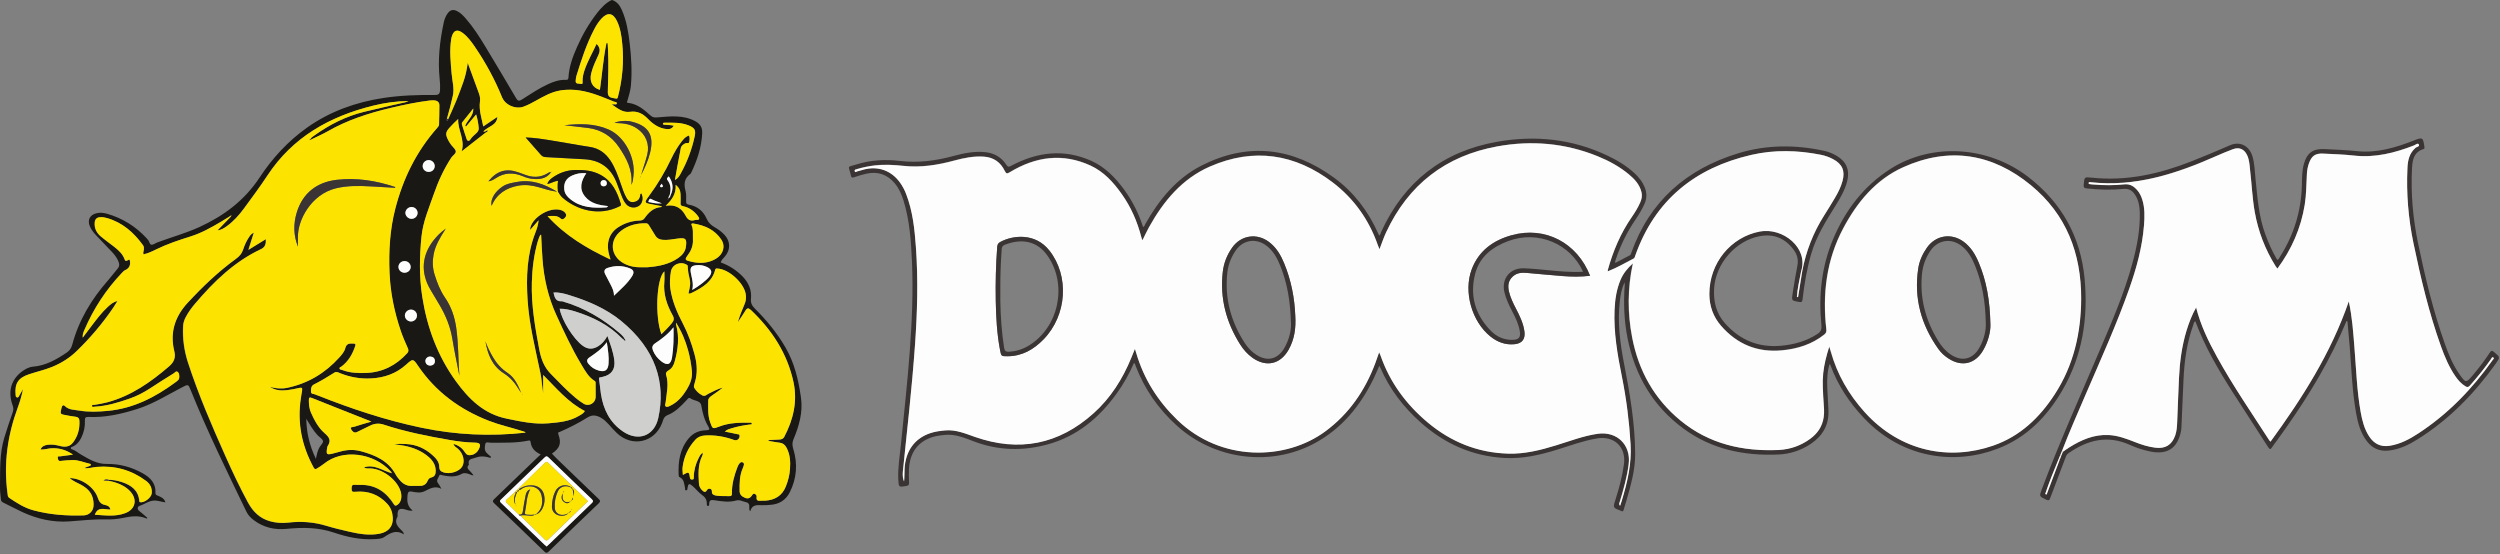 <?xml version="1.0" encoding="utf-8"?>
<!-- Generator: Adobe Illustrator 24.0.0, SVG Export Plug-In . SVG Version: 6.00 Build 0)  -->
<svg version="1.2" baseProfile="tiny" id="Layer_1" xmlns="http://www.w3.org/2000/svg" xmlns:xlink="http://www.w3.org/1999/xlink"
	 x="0px" y="0px" width="600" height="133" viewBox="0 0 600 133" xml:space="preserve">
<rect x="0" y="0" width="600" height="133" fill="#808080" stroke="none"/>
<g>
	<path fill="#191815" d="M39.69,120.55c-0.83-0.06-1.6-0.39-2.45-0.42c-1.45-0.04-2.51,0.9-3.78,1.29c-0.4,0.13-0.67,0.76-0.02,1.23
		c0.68,0.5,1.29,1.1,1.96,1.67c-0.12,0.07-0.19,0.14-0.22,0.13c-1.9-0.85-3.82-0.54-5.76-0.13c-1.38,0.29-2.76,0.38-4.21,0.34
		c-2.87-0.08-5.75,0.29-8.63,0.48c-3.91,0.26-7.61-0.59-11.14-2.21c-1.58-0.73-3.12-1.56-4.68-2.32c-0.34-0.16-0.5-0.37-0.54-0.75
		c-0.14-1.1-0.24-2.19-0.22-3.29c0.05-3.85-0.11-7.73,1.02-11.48c0.63-2.07,1.33-4.13,2.04-6.17c0.19-0.56,0.18-1.05-0.02-1.6
		c-1.5-4.1,0.22-7.22,3.4-8.89C6.91,88.2,7.4,88.05,7.93,88c3.07-0.25,5.63-1.73,8.11-3.4c0.66-0.44,1.09-1.09,1.29-1.85
		c1.58-5.92,4.65-11,8.68-15.56c0.77-0.87,1.44-1.83,2.21-2.7c0.45-0.51,0.48-1,0.26-1.6c-0.34-0.91-0.9-1.67-1.55-2.36
		c-1.3-1.39-2.63-2.75-3.93-4.13c-0.57-0.6-1.07-1.26-1.41-2.03c-0.69-1.53-0.05-2.82,1.59-3.2c0.86-0.2,1.73-0.1,2.55,0.14
		c3.74,1.08,6.91,3.08,9.53,5.95c0.08,0.09,0.14,0.21,0.23,0.29c0.38,0.34,0.36,1.13,0.86,1.18c0.45,0.04,0.94-0.38,1.43-0.56
		c3.35-1.24,6.8-2.19,10.07-3.68c5.9-2.69,10.86-6.42,14.47-11.91c3.07-4.66,6.82-8.73,11.41-11.98c5.51-3.89,11.67-6.08,18.31-7.09
		c4.11-0.63,8.24-0.75,12.38-0.72c0.85,0.01,1.15-0.31,1.19-1.1c0.05-0.95,0-1.9-0.1-2.84c-0.47-4.53,0.04-8.98,0.98-13.4
		c0.17-0.81,0.47-1.59,0.96-2.26c0.62-0.83,1.32-1,2.25-0.53c0.84,0.42,1.48,1.09,2.08,1.78c1.8,2.06,3.27,4.36,4.68,6.69
		c2.48,4.11,4.94,8.23,7.37,12.37c0.4,0.68,0.65,0.86,1.41,0.39c2.07-1.3,4.09-2.69,6.33-3.71c1.35-0.62,2.74-1.08,4.24-1.02
		c0.42,0.01,0.6-0.09,0.62-0.54c0.14-2.61,1.03-5.02,2.07-7.37c1.29-2.92,2.88-5.67,4.85-8.19c0.96-1.22,2.01-2.35,3.43-3.05
		c0.06,0,0.12,0,0.18,0c1.14,0.41,1.79,1.27,2.26,2.33c1.16,2.61,1.6,5.39,1.92,8.18c0.39,3.38,0.59,6.77,0.26,10.18
		c-0.11,1.17-0.5,2.26-0.79,3.39c-0.06,0.22-0.36,0.54,0.17,0.6c2.25,0.25,3.83,1.67,5.41,3.08c0.51,0.46,0.98,0.45,1.68,0.39
		c3-0.24,6.06-0.62,8.91,0.88c1.19,0.63,1.81,1.45,1.75,2.91c-0.16,3.37-1.19,6.47-2.63,9.47c-0.06,0.14-0.16,0.28-0.27,0.36
		c-1.4,1.03-1.53,2.4-1.12,3.94c0.23,0.84,0.18,1.7,0.16,2.56c-0.01,0.46,0.07,0.73,0.6,0.82c2.05,0.36,3.51,1.5,4.34,3.42
		c0.39,0.9,1.06,1.54,1.92,2.02c0.88,0.5,1.7,1.1,2.39,1.85c1.41,1.55,1.43,3.56,0.06,5.16c-0.37,0.44-0.84,0.82-1.01,1.43
		c2,0.71,3.74,1.83,5.22,3.33c1.46,1.49,2.26,3.28,2.04,5.4c-0.1,0.98,0.26,1.68,0.93,2.34c2.82,2.79,5.32,5.84,7.32,9.27
		c2.19,3.74,3.15,7.84,3.75,12.08c0.51,3.58-0.46,6.85-1.81,10.07c-0.33,0.79-0.28,1.48-0.03,2.28c1.1,3.57,0.83,7.08-0.85,10.41
		c-0.9,1.78-2.43,2.8-4.45,2.98c-0.76,0.07-1.53,0.14-2.29,0.1c-1.2-0.06-2.35-0.1-2.73,1.45c-0.13-0.16-0.18-0.19-0.19-0.24
		c-0.18-0.71,0.34-1.72-0.93-1.96c-0.76-0.15-1.41-0.62-2.29-0.37c-1.72,0.49-3.48,0.2-5.2-0.07c-0.77-0.12-1.24-0.07-1.25,0.85
		c0,0.18,0.04,0.5-0.24,0.52c-0.36,0.03-0.33-0.33-0.33-0.54c0.02-0.98-0.43-1.59-1.23-2.16c-0.81-0.58-1.42-1.43-2.19-2.08
		c-0.83-0.71-1.03-0.6-1.21,0.45c-0.04,0.23,0.02,0.57-0.31,0.58c-0.38,0.02-0.25-0.35-0.29-0.56c-0.22-0.99-0.18-2.11-1.35-2.63
		c-0.12-0.05-0.18-0.32-0.18-0.49c-0.14-3.19,0.26-6.21,2.42-8.8c1.12-1.34,2.53-1.88,4.19-1.93c0.79-0.02,0.92-0.23,0.5-0.92
		c-0.95-1.56-1.37-3.29-1.69-5.09c-0.21-1.15-1.75-1.03-2.59-1.65c-0.42-0.31-0.66,0.15-0.9,0.4c-1.36,1.46-2.72,2.9-4.65,3.65
		c-0.52,0.21-0.87,0.66-1.03,1.23c-0.06,0.24-0.15,0.47-0.24,0.69c-1.82,4.64-7.18,5.83-10.83,2.37c-0.69-0.65-1.3-1.38-1.95-2.08
		c-0.54-0.59-1.1-1.15-1.8-1.56c-1.09-0.64-2.11-0.86-3.32-0.1c-2.1,1.31-4.31,2.44-6.59,3.43c-0.24,0.1-0.58,0.07-0.39,0.6
		c0.79,2.14,0.37,3.31-1.54,4.63c0.48,0.5,0.94,1.01,1.44,1.48c3.24,3.13,6.48,6.26,9.74,9.37c0.44,0.42,0.52,0.63,0.03,1.1
		c-4.02,3.83-8.01,7.68-11.98,11.55c-0.45,0.44-0.68,0.36-1.09-0.03c-3.98-3.86-7.97-7.71-11.99-11.54
		c-0.46-0.44-0.39-0.65,0.03-1.05c3.46-3.3,6.89-6.63,10.34-9.95c0.24-0.23,0.49-0.45,0.79-0.73c-1.38-0.61-2.26-1.52-2.43-2.97
		c-0.05-0.38-0.19-0.43-0.54-0.35c-2.97,0.62-5.98,0.48-8.98,0.51c-0.46,0-1.2-0.27-1.32,0.21c-0.17,0.69-0.33,1.54,0.25,2.19
		c0.34,0.38,0.77,0.69,1.06,0.93c-0.01,0.35-0.14,0.31-0.19,0.29c-1.13-0.35-2.17-0.51-3.42-0.05c-0.98,0.37-2.01,0.23-1.67,1.72
		c-0.68,0.67-0.15,1.1,0.3,1.56c0.28,0.28,0.52,0.6,0.82,0.96c-0.41,0.07-0.68-0.16-0.97-0.26c-0.62-0.21-1.27-0.41-1.87-0.07
		c-1.48,0.83-3,0.65-4.56,0.35c-0.29-0.06-0.71-0.35-0.87,0.14c-0.17,0.54-0.78,1.01-0.3,1.68c0.3,0.41,0.58,0.85,0.85,1.41
		c-1.55-0.82-2.77-0.04-4.06,0.59c-0.94,0.46-1.99,0.29-2.99,0.09c-0.71-0.14-0.99,0.01-1.08,0.83c-0.14,1.4-0.1,2.67,1.25,3.72
		c-0.85,0.12-1.39-0.18-1.96-0.32c-1.22-0.29-1.66,0.04-1.68,1.25c0,0.18,0.05,0.4-0.03,0.54c-0.84,1.49,0.11,2.4,1.04,3.34
		c0.18,0.18,0.43,0.35,0.5,0.9c-1.84-1.2-3.26-0.34-4.71,0.64c-0.63,0.42-1.43,0.44-2.21,0.49c-3.43,0.22-6.7-0.49-9.91-1.58
		c-3.68-1.25-7.47-1.26-11.27-0.88c-2.93,0.29-5.6-0.33-7.96-2.12c-0.72-0.54-1.32-1.18-1.72-2c-4.63-9.6-9.34-19.16-13.33-29.06
		c-0.64-1.58-0.6-1.58-2.13-0.78c-3.52,1.82-6.89,3.97-10.72,5.18c-3.82,1.21-7.68,2.11-11.72,1.92c-0.69-0.03-0.9,0.16-0.87,0.86
		c0.07,1.46-0.23,2.86-0.89,4.17c-0.47,0.92-1.09,1.7-2.08,2.11c-0.18,0.07-0.45,0.09-0.39,0.41c0.05,0.24,0.25,0.22,0.42,0.28
		c0.71,0.23,1.25,0.76,1.88,1.12c1.97,1.15,3.92,2.38,6.35,2.33c3.07-0.05,5.94,0.76,8.6,2.25c1.82,1.02,3.19,2.41,3.05,4.73
		c-0.02,0.39,0.18,0.49,0.51,0.62c0.79,0.31,1.6,0.64,1.86,1.6L39.69,120.55z M55.49,51.82c-0.19-0.13-0.3,0.02-0.41,0.14
		c-0.7,0.43-1.4,0.87-2.11,1.29c-2.32,1.38-4.67,2.69-7.26,3.5c-2.83,0.89-5.64,1.82-8.32,3.14c-0.95,0.47-1.92,0.93-2.97,1.15
		c-0.16-0.42,0.05-0.76,0.08-1.12c0.03-0.37,0.06-0.71-0.19-1.05c-2.23-3.08-4.95-5.49-8.71-6.55c-0.54-0.15-1.08-0.24-1.63-0.19
		c-0.79,0.07-1.2,0.5-1.26,1.3c-0.11,1.38,0.46,2.46,1.46,3.31c1.02,0.87,2.13,1.65,3.19,2.47c1.07,0.84,2.08,1.74,2.54,3.07
		c0.13,0.37,0.29,0.38,0.61,0.25c0.2-0.08,0.4-0.3,0.6-0.17c0.26,1.14,0.02,1.99-1.1,2.48c-0.3,0.13-0.54,0.4-0.77,0.65
		c-3.84,4.03-6.83,8.62-9.02,13.74c-0.21,0.49-0.45,1.02-0.39,1.81c0.82-1.09,1.51-2.01,2.21-2.94c1.19-1.56,2.36-3.14,3.82-4.46
		c0.63-0.58,1.27-1.18,2.31-1.39c-0.39,0.62-0.68,1.12-1.01,1.6c-2.56,3.76-5.48,7.21-8.75,10.38c-1.74,1.69-3.74,2.94-5.98,3.85
		c-1.8,0.72-3.68,1.14-5.5,1.75c-2.59,0.86-3.46,2.24-3.2,4.93c0.02,0.24-0.01,0.52,0.3,0.61c0.38,0.11,0.45-0.22,0.59-0.45
		c0.3-0.52,0.59-1.04,0.88-1.56c-0.28,1.53-0.71,2.99-1.24,4.41c-2.47,6.69-3.44,13.55-2.47,20.65c0.05,0.38,0,0.8,0.41,1.07
		c1.81,1.21,3.61,2.38,5.76,2.97c3.98,1.08,8.02,1.37,12.11,1.23c1.23-0.04,2.21-0.94,2.34-2.16c0.07-0.64,0-1.28-0.15-1.91
		c-0.39-1.59-1.49-2.54-2.86-3.29c-0.89-0.49-1.88-0.83-2.7-1.6c2.87,0.04,5.94,2.21,6.77,4.78c0.29,0.89,0.74,1.49,1.72,1.68
		c0.58,0.11,1.17,0.35,1.28,1.1c-1.36,0.03-2.97-0.84-3.73,1.25c2.51,0.14,4.96,0.52,7.33-0.4c2.41-0.93,2.92-3.23,1.21-5.16
		c-0.47-0.53-1.03-0.96-1.64-1.32c-1.12-0.66-2.34-1.04-3.62-1.27c0-0.08,0.01-0.15,0.01-0.23c1.11,0.02,2.19,0.21,3.24,0.57
		c2.19,0.74,3.89,1.94,4.13,4.48c0.01,0.14-0.01,0.28,0.21,0.33c0.98,0.2,2.65-1.09,2.76-2.1c0.14-1.29-0.37-2.29-1.37-3.02
		c-3.51-2.6-7.45-3.71-11.81-3.35c-1,0.08-1.97,0.43-3,0.29c0.4-0.24,0.83-0.36,1.25-0.49c0.14-0.05,0.3-0.11,0.31-0.3
		c0.01-0.21-0.17-0.23-0.31-0.27c-1.34-0.3-2.6-0.89-4.02-0.87c-0.98,0.01-1.96,0.1-2.93,0.21c-0.55,0.06-0.57-0.3-0.66-0.66
		c-0.15-0.58,0.31-0.4,0.56-0.44c1.03-0.15,2.06-0.28,3.09-0.41c-1.63-1.15-3.38-1.65-5.3-1.52c-0.85,0.06-1.67,0.38-2.53,0.27
		l0.02,0.02c0.34-0.79,1.04-1.07,1.81-1.15c0.92-0.1,1.82,0.02,2.73,0.26c1.2,0.32,2.4,0.34,3.26-0.78
		c1.19-1.55,1.65-3.32,1.55-5.25c-0.03-0.55-0.3-0.88-0.9-0.94c-0.73-0.08-1.45-0.23-2.18-0.35c-1.63-0.29-1.59-0.28-1.19-1.87
		c0.15-0.62,0.48-0.64,0.8-0.34c0.98,0.95,2.24,0.86,3.43,1.07c2.29,0.39,4.58,0.29,6.87,0.07c6.12-0.57,11.35-3.26,16.2-6.84
		c0.25-0.18,0.49-0.37,0.71-0.59c0.35-0.36,0.3-1.52-0.1-1.88c-0.44-0.39-0.72,0.13-1,0.3c-1.93,1.19-3.84,2.41-5.74,3.65
		c-1.52,0.99-3.12,1.81-4.83,2.41c-2.75,0.96-5.53,1.81-8.47,1.96c-0.21,0.01-0.56,0.17-0.58-0.21c-0.02-0.31,0.32-0.2,0.5-0.23
		c1.09-0.17,2.17-0.35,3.24-0.64c5.68-1.54,10.33-4.81,14.71-8.57c1.22-1.04,1.69-2.09,1.29-3.72c-1.09-4.43,0.18-8.29,3.23-11.59
		c3.57-3.85,7.35-7.47,11.61-10.56c0.8-0.58,1.38-1.25,1.69-2.2c0.35-1.07,0.81-2.11,1.46-3.05c0.26-0.37,0.52-0.76,1.11-1
		c-0.44,1.39-0.83,2.64-1.3,4.12c1.51-0.93,2.81-1.73,4.19-2.57c0.07,1.13-0.16,1.93-1.12,2.37c-6.4,3-11.32,7.77-15.82,13.06
		c-0.88,1.03-1.67,2.11-2.3,3.31c-0.34,0.66-0.57,1.35-0.61,2.1c-0.16,3,0.24,5.9,1.17,8.77c2.5,7.69,5.7,15.09,8.99,22.46
		c1.68,3.77,3.44,7.5,5.41,11.13c1.17,2.15,2.8,3.78,5.22,4.48c1.46,0.42,2.96,0.51,4.46,0.34c3.08-0.35,6.1-0.15,9.09,0.76
		c1.84,0.56,3.72,1.01,5.6,1.44c2.37,0.54,4.76,0.94,7.19,0.47c2.16-0.41,3.28-1.76,3.18-3.82c-0.06-1.27-0.46-2.41-1.32-3.35
		c-2.04-2.24-4.63-3.16-7.61-2.89c-0.82,0.08-0.96-0.04-0.96-0.82c0-0.7,0.21-0.93,0.89-0.85c0.42,0.05,0.86,0.01,1.29,0.01
		c3.6-0.04,6.15,1.73,7.99,4.67c0.27,0.44,0.46,0.34,0.77,0.16c0.79-0.47,1.17-1.59,0.95-2.78c-0.54-2.91-4.2-5.88-7.36-5.99
		c-0.52-0.02-1.07,0.1-1.55-0.25c2.45-0.87,4.43,0.8,6.71,1.4c-0.13-0.2-0.17-0.32-0.25-0.4c-4.15-4.54-11.61-5.51-16.08-1.86
		c-0.52,0.42-1.1,0.77-1.67,1.13c-0.33,0.21-0.57,0.18-0.79-0.23c-2.86-5.24-3.99-10.8-3.06-16.73c0.09-0.6,0.18-1.21,0.29-1.81
		c0.11-0.58-0.12-0.7-0.65-0.58c-0.96,0.21-1.92,0.42-2.89,0.54c-1.46,0.18-2.89,0.07-4.18-0.78c1.35,0.35,2.71,0.52,4.09,0.23
		c5-1.03,9.16-3.53,12.56-7.3c0.6-0.66,1.22-1.38,1.43-2.22c0.3-1.21,1.1-1.14,2-1.11c0.45,0.01,0.53,0.2,0.4,0.57
		c-0.65,1.95-1.63,3.69-3.32,4.95c-0.18,0.14-0.53,0.16-0.45,0.49c0.07,0.28,0.39,0.23,0.61,0.32c1.87,0.72,3.82,0.79,5.79,0.72
		c3.96-0.15,7.18-1.83,9.82-4.72c0.33-0.36,0.39-0.69,0.19-1.15c-0.6-1.37-1.22-2.74-1.7-4.16c-1.55-4.56-2.53-9.22-2.72-14.08
		c-0.21-5.17,0.08-10.24,1.38-15.28c1.87-7.27,5.08-13.8,10.07-19.43c0.2-0.23,0.42-0.48,0.43-0.79c0.04-1.53,0.09-3.06,0.09-4.59
		c0-0.78-0.49-1.15-1.23-1.21c-0.36-0.03-0.74-0.01-1.1,0.03c-3.16,0.39-6.27,1.04-9.37,1.78c-5.26,1.25-10.36,2.89-15.09,5.6
		c-1.32,0.76-2.74,1.37-4.11,2.04c-0.03-0.04-0.07-0.08-0.11-0.12c0.23-0.42,0.63-0.66,1-0.92c3.64-2.6,7.57-4.6,11.94-5.67
		c2.38-0.58,4.76-1.13,7.14-1.68c0.57-0.13,1.14-0.22,1.7-0.38c0.54-0.15,1.14-0.15,1.8-0.54c-3.02,0.06-5.8,0.46-8.54,1.14
		c-10.39,2.58-19.21,7.52-25.26,16.68c-1.78,2.71-3.72,5.32-5.64,7.93c-1.18,1.61-2.51,3.1-4.13,4.28c-0.69,0.5-1.41,0.95-2.27,1.03
		c1.03-1.06,2.05-2.11,3.07-3.16C55.34,52.02,55.42,51.92,55.49,51.82c0.05-0.03,0.1-0.06,0.14-0.09c-0.04-0.02-0.08-0.04-0.12-0.05
		C55.51,51.73,55.5,51.78,55.49,51.82z M160.71,46.86c-0.17,0.22-0.29,0.46-0.27,0.82c0.29-0.26,0.44-0.51,0.49-0.81
		c0.77-1.59,0.61-3.07-0.42-4.54c-0.25,0.31-0.64,0.46-0.32,0.89C161.04,44.32,161.08,45.56,160.71,46.86z M149.87,81.64
		c-0.19-0.14-0.41-0.27-0.58-0.44c-3.14-3.22-7.03-5.14-11.26-6.46c-1.2-0.37-2.41-0.66-3.69-0.64c0.45,2.74,3.36,7.33,5.56,8.9
		c1.23,0.88,2.41,0.87,3.67,0.1c0.96-0.59,1.65-1.42,2.21-2.47c0.72,1.97,1.42,3.83,1.67,5.82c0.27,2.18-0.68,3.53-2.82,4
		c-0.15,0.03-0.3,0.1-0.45,0.1c-0.43,0-0.43,0.2-0.37,0.57c0.18,1.12,0.26,2.25,0.42,3.37c0.57,3.72,2.11,6.9,5.31,9.07
		c3.67,2.49,7.52,1.06,8.46-3.25c1.85-8.45-0.63-16.5-8.89-23.27c-3.63-2.98-8-4.84-12.51-6.22c-1.21-0.37-2.45-0.7-3.75-0.61
		c0.26,1.19,0.56,2.23,2.05,2.09c0.06-0.01,0.12,0.03,0.18,0.05c5.12,1.48,9.59,4.12,13.61,7.56c0.53,0.46,1.04,0.96,1.36,1.6
		C149.98,81.55,149.92,81.6,149.87,81.64z M116,31.55c0.18,0.14,0.36,0.02,0.54,0c0.06,0.06,0.11,0.12,0.17,0.17
		c-1.94,1.51-3.88,3.03-5.92,4.63c0.9-2.85-1-5.17-0.82-7.77c-0.71,0.62-1.31,1.26-1.91,1.9c-1.15,1.23-1.23,1.72-0.46,3.22
		c0.2,0.38,0.44,0.73,0.69,1.08c0.38,0.52,1.03,0.99,1.1,1.54c0.07,0.58-0.72,0.99-1.07,1.52c-1.78,2.73-3.14,5.67-4.2,8.74
		c-1.15,3.35-2.6,6.64-2.96,10.19c-0.48,4.79-0.57,9.61,0.17,14.38c1.14,7.38,3.67,14.26,8.08,20.35c3.09,4.26,6.7,7.86,12.18,8.98
		c3.31,0.68,6.6,1.42,10,1.13c2.53-0.22,5.08-0.43,7.34-1.78c0.54-0.32,1.14-0.59,1.42-1.18c-4-2.04-6.79-5.44-9.99-8.65
		c0,1.59,0,2.99,0,4.38c-0.27-1.61-0.33-3.24-0.66-4.82c-1.21-5.83-2.7-11.61-3.08-17.59c-0.35-5.48-0.16-10.88,1.86-16.09
		c0.35-0.9,0.67-1.83,0.78-3c-0.73,0.84-1.33,1.52-2.03,2.33c0.03-0.3,0.02-0.46,0.06-0.6c0.69-2.58,4.62-4.9,7.18-4.22
		c0.48,0.13,0.92,0.34,1.23,0.76c0.31,0.42,0.21,0.81-0.14,1.15c-0.3,0.3-0.62,0.49-1.03,0.13c-0.84-0.75-1.84-0.61-3.11-0.53
		c4.28,4.71,9.45,7.72,14.91,10.32c0.07,0.02,0.13,0.04,0.2,0.05c-0.02-0.06-0.04-0.13-0.06-0.19c-0.07-0.2-0.14-0.4-0.2-0.61
		c-0.82-2.63-0.35-5.27,2.02-6.85c1.57-1.05,3.3-1.59,5.18-1.66c0.53-0.02,0.9-0.12,1.23-0.58c1-1.41,2.2-2.56,4.06-2.67
		c0.01,0,0.02-0.11,0.03-0.19c-0.72-0.14-1.44-0.29-2.16-0.42c-2-0.35-2.09-0.41-0.85-2.08c2.07-2.79,3.82-5.75,5.31-8.88
		c0.71-1.49,1.54-2.92,2.56-4.23c0.36-0.46,0.74-0.9,1.27-1.18c0.16-0.08,0.43-0.31,0.52,0.02c0.11,0.44,0.07,0.91-0.03,1.37
		c-0.1,0.42-0.45,0.2-0.68,0.26c-0.12,0.03-0.25,0.03-0.35,0.09c-0.43,0.26-0.88,0.58-0.98,1.06c-0.5,2.51-0.94,5.04-1.42,7.68
		c0.77-0.38,1.09-0.99,1.4-1.56c1.55-2.8,2.67-5.77,3.34-8.89c0.32-1.49,0.01-2.03-1.42-2.62c-1.87-0.77-3.84-0.67-5.8-0.66
		c-0.18,0-0.4-0.01-0.38,0.26c0.02,0.24,0.25,0.23,0.43,0.24c0.71,0.05,1.42,0.03,2.17,0.23c-0.45,0.72-1.03,0.87-1.72,0.8
		c-1.89-0.18-3.31-1.22-4.57-2.52c-1.16-1.2-2.53-1.87-4.19-1.63c-1.79,0.26-2.96-0.8-4.42-1.77c0.29-0.02,0.4-0.01,0.5-0.03
		c0.25-0.05,0.65,0.16,0.71-0.17c0.08-0.43-0.41-0.36-0.66-0.46c-1.28-0.51-2.55-1.03-3.84-1.51c-2.88-1.05-5.83-1.67-8.92-1.2
		c-2.16,0.33-4.04,1.38-5.91,2.43c-1.01,0.57-2.03,1.12-3.14,1.51c-1.74,0.62-4.27-0.31-5.08-2.31c-1.72-4.23-3.89-8.24-6.47-12.02
		c-0.83-1.22-1.7-2.41-2.87-3.33c-1.38-1.07-2.28-0.75-2.75,0.93c-0.04,0.15-0.07,0.3-0.09,0.45c-0.45,2.81-0.13,5.62,0.1,8.42
		c0.15,1.73,0.68,3.43,0.29,5.19c-0.42,1.88-0.91,3.74-1.44,5.59c-0.07,0.14-0.1,0.35,0.02,0.38c0.28,0.06,0.28-0.2,0.32-0.39
		c0.64-1.45,1.31-2.89,1.91-4.36c0.59-1.44,1.12-2.9,1.65-4.37c0.53-1.46,0.88-2.97,1.11-4.72c0.94,2.58,1.8,4.96,2.69,7.33
		c0.24,0.65,0.33,1.28,0.24,1.97c-0.27,2.02,0.38,3.9,0.8,5.95c1.18-0.8,2.23-1.51,3.38-2.29c-0.07,1.07-0.63,1.64-1.35,2.09
		c-0.69,0.44-1.44,0.82-2.03,1.41l0.02,0.03L116,31.55z M184.28,105.79c0.24-0.1,0.34-0.18,0.46-0.18c0.73-0.05,1.47-0.08,2.2-0.11
		c0.54-0.02,1-0.11,1.29-0.67c2.17-4.14,3.21-8.49,2.21-13.11c-1.48-6.86-5.14-12.48-10.19-17.28c-0.59-0.57-0.94-0.58-1.37,0.15
		c-0.55,0.94-1.2,1.83-1.8,2.74c0.44-1.53,1.03-2.96,1.64-4.39c0.31-0.73,0.37-1.47,0.27-2.25c-0.37-2.71-4.04-6.09-6.77-6.23
		c-0.25-0.01-0.49-0.08-0.57,0.27c-0.73,2.89-3,4.25-5.42,5.46c-0.3,0.15-0.62,0.34-1,0.26c0.15-0.86,0.42-1.66,0.41-2.47
		c-0.01-0.81-0.29-1.62-0.43-2.43c-0.08-0.48-0.1-0.97-0.15-1.46c-0.01-0.17,0.05-0.34-0.15-0.48c-1.49-1.02-3.6-0.19-3.89,1.59
		c-0.22,1.36-0.34,2.73-0.13,4.11c0.44,2.98,1.61,5.7,2.99,8.33c1.25,2.37,2.13,4.86,2.82,7.44c0.61,2.26,0.76,4.51,0.05,6.78
		c-0.13,0.4-0.34,0.88-0.11,1.25c0.46,0.77,1.11,1.37,1.93,1.79c0.64,0.33,1.03-0.2,1.5-0.42c1.11-0.52,2.16-1.17,3.39-1.42
		c-0.84,0.68-1.73,1.25-2.6,1.88c-0.42,0.3-0.88,0.64-0.88,1.22c0,1.74-0.15,3.48,0.46,5.18c0.58,1.61,0.56,1.68,2.2,1.04
		c2.38-0.93,4.85-0.95,7.33-0.93c0.16,0,0.42-0.08,0.45,0.17c0.05,0.36-0.28,0.25-0.45,0.27c-1.49,0.19-2.97,0.46-4.4,0.91
		c-0.53,0.16-1.11,0.27-1.6,0.79c1.1,0.23,2.07,0.43,3.05,0.63c0.19,0.04,0.44-0.02,0.48,0.3c0.1,0.75-0.59,1.35-1.31,1.09
		c-2.24-0.82-4.54-1.21-6.93-1.09c-0.96,0.05-1.73,0.33-2.37,1.02c-1.73,1.88-2.76,4.1-3.07,6.63c-0.07,0.58,0.04,1.18,0.07,1.82
		c1.41-0.81,1.51-0.77,1.7,0.67c0.05,0.39,0.23,0.43,0.53,0.43c0.45,0.01,0.38-0.29,0.39-0.56c0.02-1.62,0.43-3.15,1.16-4.58
		c0.24-0.46,0.48-0.94,0.96-1.27c0.12,0.38-0.05,0.63-0.16,0.87c-0.98,2.09-0.86,4.29-0.72,6.49c0.04,0.63,0.29,1.19,0.76,1.62
		c0.38,0.35,0.75,0.68,1.15-0.01c0.16-0.27,0.44-0.43,0.79-0.33c0.33,0.09,0.41,0.35,0.4,0.64c-0.02,0.68,0.43,0.88,0.98,0.98
		c1.03,0.2,2.08,0.08,3.12,0.14c0.57,0.03,0.73-0.15,0.72-0.72c-0.05-2.15,0.53-4.17,1.28-6.15c0.15-0.4,0.33-0.79,0.64-1.1
		c0.18-0.18,0.41-0.26,0.67-0.13c0.26,0.13,0.34,0.35,0.27,0.61c-0.07,0.27-0.15,0.53-0.26,0.78c-0.78,1.76-0.79,3.63-0.76,5.5
		c0.01,0.83,0.54,1.31,1.29,1.61c0.72,0.29,1.22,0.08,1.65-0.53c0.15-0.22,0.29-0.59,0.71-0.4c0.32,0.15,0.48,0.41,0.43,0.74
		c-0.13,0.86,0.34,0.96,1.02,0.89c0.33-0.04,0.68,0.01,1.01-0.01c2.34-0.15,4.08-1.15,4.98-3.41c0.54-1.35,0.9-2.73,1-4.18
		c0.13-1.72,0.03-3.42-0.77-5.01c-0.37-0.74-0.88-1.21-1.73-1.31C186.2,106.14,185.31,105.96,184.28,105.79z M126.16,103.83
		c-0.31-0.29-0.62-0.31-0.9-0.4c-2.62-0.84-5.32-1.42-7.89-2.42c-7-2.72-12.81-6.96-17.06-13.24c-1.18-1.75-1.25-1.68-2.81-0.28
		c-2.42,2.18-5.29,3.19-8.53,3.34c-2.53,0.12-4.93-0.31-7.27-1.23c-0.44-0.17-0.94-0.49-1.4-0.2c-1.63,1.03-3.27,2.02-4.99,2.89
		c-0.64,0.32-0.73,1.13-0.66,1.81c0.06,0.55,0.68,0.39,1.02,0.58c0.21,0.12,0.46,0.17,0.68,0.26c8.08,3.21,16.31,5.94,24.84,7.72
		C109.43,104.38,117.7,104.78,126.16,103.83z M108.81,106.53c1.24,0.33,2.13,1.01,2.73,1.97c0.43,0.69,0.89,0.85,1.64,0.69
		c0.82-0.18,1.4-0.7,1.72-1.36c0.59-1.2,0.31-1.58-0.99-1.6c-2.03-0.04-4.03-0.29-6.03-0.64c-5.34-0.93-10.65-1.97-15.8-3.68
		c-1.15-0.38-2.22-0.28-3.28,0.25c-1.04,0.52-2.09,1.02-3.13,1.53c-0.73,0.36-1.18-0.27-1.4-0.66c-0.34-0.61,0.44-0.5,0.71-0.6
		c1.3-0.44,2.63-0.8,4.15-1.25c-1.2-0.47-2.19-0.87-3.18-1.26c-3.67-1.45-7.34-2.89-11-4.37c-0.63-0.25-0.85-0.22-0.83,0.54
		c0.02,1.02,0.09,2.01,0.51,2.95c0.82,1.83,1.78,3.63,3.28,4.93c1.12,0.97,1.62,1.77,0.73,3.07c-0.07,0.1-0.08,0.23-0.11,0.35
		c-0.31,1.72-0.15,1.86,1.51,1.42c0.53-0.14,1.07-0.28,1.6-0.43c1.63-0.46,3.29-0.54,4.91-0.1c3.44,0.92,6.62,2.26,8.43,5.64
		c0.26,0.48,0.63,0.9,0.98,1.33c0.77,0.92,1.73,1.43,2.97,1.37c0.61-0.03,1.23-0.01,1.84-0.01c0.85,0,1.47-0.35,1.82-1.15
		c0.18-0.41,0.41-0.76,0.88-0.86c0.92-0.2,1.11-0.86,1.09-1.66c-0.03-1.35-0.69-2.39-1.67-3.25c-1.71-1.49-3.74-2.29-5.94-2.72
		c-0.77-0.15-1.56-0.22-2.35-0.33c0.99-0.16,1.95-0.12,2.92-0.07c2.43,0.12,4.5,1.07,6.29,2.68c0.83,0.75,1.6,1.61,1.61,2.78
		c0,0.84,0.37,1.14,1.08,1.36c1.5,0.48,3.74-0.22,4.43-1.44c0.71-1.26,0.22-3.16-1.08-4.28
		C109.5,107.37,109.01,107.17,108.81,106.53z M129.87,56.35c-0.2-0.02-0.25,0.12-0.29,0.22c-0.17,0.42-0.36,0.85-0.49,1.28
		c-0.93,3.22-1.34,6.53-1.44,9.87c-0.16,5.39,0.75,10.67,1.74,15.94c0.42,2.26,1.1,4.34,2.79,6.05c1.94,1.96,3.81,3.99,5.94,5.75
		c0.63,0.53,1.3,1.03,2.01,1.45c1.23,0.72,2.79-0.18,2.83-1.61c0.03-1.07,0-2.14-0.01-3.22c0-0.24,0.06-0.49-0.21-0.65
		c-1.51-0.92-2.3-2.43-3.16-3.86c-2.31-3.83-4.18-7.88-6.04-11.94c-1.95-4.24-2.98-8.72-3.33-13.37
		C130.06,60.29,129.98,58.32,129.87,56.35z M154.45,64.14c0.18,0,0.55,0.02,0.91,0c2.62-0.2,5.16-0.67,7.38-2.2
		c0.99-0.68,1.74-1.55,1.89-2.8c0.23-1.85-0.08-2.13-1.94-1.89c-1.24,0.16-2.47,0.45-3.74,0.3c-0.71-0.08-1.28-0.36-1.66-0.99
		c-0.49-0.81-1-1.61-1.49-2.42c-0.18-0.29-0.33-0.54-0.76-0.55c-2.18-0.03-4.2,0.44-5.95,1.78c-2.94,2.25-2.62,6.09,0.64,7.85
		C151.15,63.98,152.68,64.21,154.45,64.14z M145.55,10.35c0.09,0.01,0.18,0.01,0.28,0.02c0.03,0.48,0.05,0.95,0.08,1.43
		c0.18,3.43,0.05,6.86-0.04,10.28c-0.02,0.89,0.35,1.3,1.17,1.43c0.24,0.04,0.49,0.07,0.72,0.13c0.33,0.08,0.43,0.01,0.53-0.37
		c1.11-4.22,1.47-8.49,1.04-12.83c-0.18-1.86-0.45-3.71-1.28-5.42c-0.95-1.95-2.23-2.14-3.7-0.56c-0.74,0.79-1.29,1.71-1.79,2.66
		c-1.84,3.54-3.06,7.32-4.23,11.12c-0.11,0.35-0.13,0.72-0.17,1.09c-0.1,0.94,0.7,0.66,1.15,0.79c0.66,0.19,0.49-0.36,0.49-0.67
		c0-0.87,0.18-1.7,0.45-2.51c0.74-2.23,1.94-4.25,2.91-6.4c0.8,0.76,0.94,1.56,0.49,2.56c-0.67,1.47-1.39,2.93-1.77,4.52
		c-0.47,1.97,0.32,3.44,2.09,3.95C144.51,17.83,144.78,14.05,145.55,10.35z M162.24,77.43c0,0.25-0.02,0.35,0,0.43
		c0.86,3.02,0.5,5.99-0.33,8.96c-0.24,0.87-0.6,1.57-1.4,2.05c-0.39,0.23-0.81,0.57-0.64,1.11c0.69,2.2,0.12,4.37-0.11,6.55
		c-0.04,0.36-0.27,0.83,0.03,1.04c0.32,0.22,0.77-0.04,1.13-0.21c1.74-0.86,2.93-2.28,3.92-3.89c0.83-1.36,1.38-2.79,1.21-4.43
		c-0.17-1.68-0.46-3.33-0.91-4.96C164.5,81.77,163.61,79.58,162.24,77.43z M131.18,131.16c0.18-0.16,0.34-0.29,0.49-0.44
		c3.44-3.32,6.87-6.64,10.32-9.94c0.39-0.37,0.47-0.57,0.03-0.98c-3.48-3.32-6.94-6.66-10.38-10.01c-0.38-0.37-0.58-0.33-0.94,0.01
		c-3.47,3.37-6.96,6.73-10.45,10.07c-0.3,0.29-0.38,0.44-0.03,0.78c3.52,3.37,7.02,6.75,10.52,10.13
		C130.87,130.91,131.01,131.02,131.18,131.16z M166.3,57.15c0.1,1.13-0.11,2.53-1.04,3.8c-1.03,1.4-1,1.47,0.65,1.86
		c2.03,0.47,4.02,0.39,5.87-0.69c1.79-1.05,2.4-3.01,1.33-4.62c-1.57-2.38-3.99-3.41-6.71-3.86c-0.44-0.07-0.57,0.09-0.38,0.51
		C166.39,54.99,166.28,55.89,166.3,57.15z M159.45,65.13c-1.91,1.65-2.3,10.9-0.71,15.07c0.88-0.86,1.75-1.72,2.52-2.67
		c0.49-0.6,0.59-1.11,0.18-1.84c-1.38-2.49-2.27-5.13-2-8.05C159.51,66.83,159.45,66.02,159.45,65.13z M147.35,70.98
		c1.63-1.57,3.22-2.91,4.34-4.68c0.57-0.89,0.44-1.49-0.45-1.86c-1.79-0.75-3.63-0.75-5.45-0.13c-0.73,0.25-0.9,0.78-0.56,1.46
		c0.42,0.85,0.88,1.67,1.3,2.51C146.93,69.07,147.38,69.84,147.35,70.98z M161.64,78.55c-1.3,1.67-2.83,2.79-4.4,3.84
		c-0.69,0.46-0.81,1.01-0.53,1.72c0.42,1.05,1.1,1.9,1.98,2.59c1.47,1.15,2.33,0.82,2.61-1C161.66,83.4,161.69,81.08,161.64,78.55z
		 M145.63,82.13c-1.18,1.62-2.68,2.64-4.17,3.64c-0.67,0.46-0.7,0.94-0.25,1.52c0.66,0.85,1.53,1.39,2.56,1.66
		c1.43,0.38,2.16-0.15,2.27-1.63C146.19,85.62,145.91,83.94,145.63,82.13z M166.13,69.59c1.62-0.91,3.51-2.39,4.13-3.24
		c0.72-0.97,0.56-1.68-0.5-2.23c-0.81-0.41-1.68-0.57-2.58-0.48c-1.32,0.14-1.62,0.59-1.37,1.89
		C166.06,66.86,166.51,68.17,166.13,69.59z M159.77,49.39c2.29-0.4,3.82,0.54,4.79,2.39c0.54,1.03,1.2,1.36,2.27,1.02
		c0.09-0.03,0.18-0.03,0.27-0.03c0.94,0.05,0.76-0.41,0.4-0.91c-0.91-1.22-2.1-2.05-3.59-2.38c-0.47-0.1-0.6-0.25-0.58-0.69
		c0.03-0.73,0.03-1.47,0-2.2c-0.04-0.83-0.32-1.57-1.17-2.22C162.32,46.57,161.2,48.02,159.77,49.39z M113.59,26.04
		c-0.93,1.17-1.76,2.22-2.6,3.26c-0.18,0.22-0.17,0.44-0.09,0.69c0.36,1.13,0.71,2.26,1.1,3.39c0.19,0.55,0.6,0.56,0.87,0.12
		c0.38-0.62,0.93-1.05,1.44-1.52c0.36-0.33,0.62-0.73,0.59-1.19c-0.08-1.07-0.26-2.13-0.62-3.32c-0.88,1.04-1.64,1.96-2.41,2.88
		c-0.07-0.05-0.15-0.09-0.22-0.14C112.15,28.82,113.65,27.89,113.59,26.04z M73.51,100.51c0.05,3.31,0.77,6.44,2.31,9.62
		c0.21-1.1,0.4-1.93,0.81-2.69c0.3-0.55,0.98-1.14,0.89-1.58c-0.12-0.55-0.88-0.95-1.33-1.44
		C75.11,103.24,74.34,101.86,73.51,100.51z M100.07,75.76c0.02-0.8-0.62-1.45-1.43-1.45c-0.79,0-1.48,0.67-1.47,1.44
		c0.01,0.73,0.65,1.37,1.41,1.41C99.37,77.18,100.05,76.55,100.07,75.76z M100.22,51.1c0-0.78-0.67-1.43-1.47-1.42
		c-0.75,0.01-1.42,0.64-1.45,1.37c-0.03,0.75,0.66,1.45,1.44,1.47C99.54,52.54,100.22,51.89,100.22,51.1z M104.33,39.82
		c-0.01-0.76-0.65-1.38-1.43-1.39c-0.81-0.01-1.48,0.66-1.46,1.45c0.01,0.8,0.69,1.42,1.52,1.38
		C103.75,41.21,104.34,40.6,104.33,39.82z M98.56,64.04c-0.01-0.78-0.68-1.4-1.5-1.38c-0.81,0.02-1.46,0.68-1.42,1.46
		c0.04,0.75,0.67,1.33,1.46,1.33C97.91,65.46,98.57,64.83,98.56,64.04z M103.26,87.76c0.69-0.07,1.13-0.45,1.12-1.12
		s-0.45-1.05-1.13-1.08c-0.64-0.03-1.22,0.55-1.15,1.15C102.18,87.39,102.62,87.72,103.26,87.76z M158.83,48.81
		c-0.81-0.38-1.71-0.56-2.5-1.03c-0.42-0.25-0.54,0.17-0.65,0.4c-0.21,0.43,0.22,0.32,0.4,0.37
		C156.97,48.78,157.88,48.87,158.83,48.81z M158.79,44.09c-0.12,0.3-0.47,0.43-0.33,0.72c0.07,0.15,0.45,0.17,0.56,0.03
		C159.23,44.59,158.93,44.4,158.79,44.09z M160.36,47.86c-0.02-0.02-0.03-0.04-0.05-0.06c-0.02,0.02-0.04,0.04-0.05,0.06
		c0.03,0.02,0.05,0.04,0.08,0.06C160.34,47.9,160.35,47.88,160.36,47.86z"/>
	<path fill="#3B3434" d="M387.69,63.09c1.17-0.61,2.33-1.21,3.47-1.82c0.24-0.13,0.27-0.39,0.36-0.62
		c4.4-12.4,13.29-20.08,25.64-23.86c6.76-2.07,13.71-2.1,20.64-0.59c1.05,0.23,2.05,0.63,2.98,1.18c2.35,1.38,3.21,3.44,2.55,6.08
		c-0.54,2.14-1.63,4.01-2.78,5.86c-2.31,3.71-4.66,7.41-5.88,11.67c-1.02,3.54-1.63,7.15-2.05,10.8c-0.08,0.65-0.22,0.79-0.88,0.67
		c-1.75-0.31-1.78-0.28-1.51-2.04c0.35-2.24,0.72-4.47,1.15-6.69c0.27-1.39-0.05-2.62-0.86-3.73c-2.03-2.79-4.76-3.95-8.18-3.32
		c-5.81,1.08-10.57,6.59-10.95,12.49c-0.2,3.17,0.48,6.03,2.62,8.43c3.58,4.02,8.04,5.87,13.44,5.38c3.13-0.29,6.07-1.09,8.73-2.83
		c0.83-0.55,1.06-1.11,0.96-2.1c-0.72-7.12,0.03-14.07,2.82-20.7c2.91-6.9,7.3-12.67,13.66-16.76c9.93-6.39,23.45-5.61,33.17,1.88
		c8.04,6.2,12.59,14.39,13.52,24.5c0.87,9.42-0.53,18.44-5.36,26.73c-3.66,6.27-8.55,11.29-15.45,13.96
		c-10.31,3.99-22.93,2.44-32.19-7.37c-3.47-3.67-6.2-7.8-7.97-12.54c-0.05-0.14-0.12-0.27-0.19-0.44c-0.49,1.16-0.73,3.63-0.6,5.85
		c0.11,1.77,0.21,3.55,0.28,5.32c0.14,3.45-1.34,6.08-4.17,8c-2.36,1.6-5.01,2.48-7.84,2.6c-8.2,0.36-15.94-1.22-22.69-6.15
		c-7.42-5.42-11.75-12.82-13.52-21.77c-0.84-4.23-0.99-8.51-0.67-12.8c0.01-0.12-0.01-0.23-0.03-0.6c-0.74,1.54-0.97,2.97-1.14,4.41
		c-0.62,5.14,0.05,10.21,1.03,15.24c1.38,7.1,2.6,14.21,2.64,21.47c0.03,3.95-1.08,7.67-2.14,11.41c-0.19,0.68-0.43,1.34-0.61,2.02
		c-0.1,0.39-0.25,0.54-0.63,0.3c-0.02-0.02-0.06-0.02-0.08-0.03c-1.89-0.72-1.89-0.72-1.28-2.63c0.89-2.8,1.66-5.63,2.05-8.55
		c0.55-4.08-2.3-6.85-6.41-6.19c-3.34,0.54-6.49,1.74-9.71,2.73c-4.09,1.26-8.21,2.21-12.55,1.97c-7.72-0.43-14.34-3.4-20.07-8.48
		c-4.18-3.71-7.51-8.05-9.74-13.2c-0.06-0.13-0.14-0.26-0.24-0.44c-0.47,1.06-0.88,2.08-1.36,3.07c-3.21,6.56-7.66,12.03-14.2,15.54
		c-10.57,5.68-23.99,3.94-33.02-4.24c-4.43-4.01-7.78-8.78-9.91-14.38c-0.08-0.22-0.07-0.5-0.39-0.66c-1.14,2.6-2.51,5.07-4.18,7.37
		c-4.19,5.79-9.43,10.19-16.45,12.14c-5.99,1.66-11.92,1.53-17.77-0.69c-2.22-0.84-4.44-1.79-6.92-1.57
		c-0.95,0.09-1.89,0.2-2.81,0.46c-3.6,1.03-5.64,3.68-5.86,7.66c-0.06,1.1-0.05,2.21,0.01,3.3c0.03,0.53-0.07,0.74-0.63,0.84
		c-1.84,0.31-1.85,0.34-1.95-1.54c-0.15-2.79,0.35-5.53,0.62-8.28c0.74-7.53,1.59-15.04,2.14-22.58c0.52-7.15,0.84-14.31,0.52-21.48
		c-0.22-4.93-0.56-9.84-2.02-14.6c-0.46-1.5-1.09-2.93-2.1-4.14c-1.8-2.15-4.08-2.94-6.82-2.33c-1.01,0.23-2.01,0.54-2.99,0.87
		c-0.43,0.14-0.62,0.06-0.71-0.37c-0.59-2.67-1.13-1.95,1.46-2.76c3.36-1.04,6.82-1.21,10.29-0.8c4.4,0.52,8.66-0.05,12.91-1.2
		c2.48-0.68,5.02-1.17,7.62-0.9c2.14,0.22,3.85,1.23,5.01,3.03c0.4,0.61,0.64,0.51,1.18,0.22c6.2-3.29,12.59-4.11,19.15-1.2
		c3.36,1.49,5.86,4.07,8,7.01c1.97,2.72,3.45,5.69,4.49,8.9c0.35-0.11,0.38-0.45,0.52-0.69c3.3-5.84,7.45-10.97,13.5-14.05
		c11.12-5.66,21.81-4.38,31.79,2.89c4.71,3.43,8.19,7.97,10.57,13.31c0.09,0.19,0.18,0.38,0.29,0.6c0.3-0.23,0.33-0.56,0.45-0.84
		c5.51-12.11,14.85-19.4,27.92-21.69c9.05-1.59,17.89-0.68,26.3,3.28c2.42,1.14,4.71,2.5,6.67,4.34c0.99,0.93,1.83,1.97,2.35,3.25
		c0.55,1.34,0.59,2.66,0,4c-0.59,1.35-1.36,2.6-2.18,3.82c-2.03,2.97-3.61,6.17-4.74,9.59c-0.06,0.17-0.11,0.35-0.16,0.53
		C387.62,62.87,387.65,62.92,387.69,63.09z M432.28,65.06c-0.39,2.06-0.89,4.1-1.02,6.19c0.1,0.01,0.19,0.03,0.29,0.04
		c0.33-2.08,0.67-4.17,1-6.25c0.9-4.77,2.63-9.21,5.23-13.32c0.89-1.39,1.74-2.81,2.59-4.22c0.77-1.29,1.44-2.62,1.84-4.08
		c0.66-2.44-0.04-4.07-2.29-5.26c-0.93-0.49-1.91-0.83-2.93-1.04c-5.54-1.1-11.13-1.23-16.62,0.03
		c-13.56,3.11-23.2,10.85-27.91,24.2c-0.09,0.25-0.12,0.55-0.4,0.69c-2.03,1.04-3.99,2.2-6.18,3.06c0-0.18-0.02-0.27,0-0.35
		c1.25-4.51,3.05-8.77,5.72-12.64c0.78-1.13,1.52-2.3,2.06-3.57c0.33-0.77,0.51-1.55,0.3-2.41c-0.43-1.83-1.62-3.13-3-4.28
		c-2.25-1.88-4.81-3.27-7.51-4.37c-7.79-3.17-15.88-3.87-24.1-2.37c-12.41,2.26-21.35,9.17-26.69,20.62
		c-0.6,1.29-1.04,2.64-1.59,4.05c-0.16-0.4-0.29-0.7-0.4-1.02c-2.12-6.06-5.72-11.11-10.8-14.99c-9.04-6.91-18.97-8.42-29.47-3.85
		c-6.69,2.91-11.17,8.31-14.65,14.58c-0.55,1-1.03,2.04-1.55,3.08c-0.07-0.09-0.12-0.14-0.14-0.19c-0.06-0.17-0.1-0.35-0.15-0.53
		c-0.98-3.73-2.49-7.21-4.73-10.37c-1.99-2.81-4.3-5.33-7.47-6.79c-6.71-3.08-13.17-2.16-19.35,1.58c-0.63,0.38-0.87,0.45-1.23-0.29
		c-0.99-2.06-2.65-3.25-4.96-3.42c-2.45-0.18-4.83,0.3-7.17,0.93c-4,1.08-8.02,1.72-12.17,1.28c-2.29-0.24-4.58-0.39-6.88-0.11
		c-1.49,0.18-2.96,0.48-4.4,0.91c-0.24,0.07-0.52,0.11-0.43,0.46c0.11,0.43,0.41,0.12,0.58,0.08c0.57-0.13,1.12-0.33,1.68-0.47
		c3.42-0.88,6.59,0.29,8.64,3.17c0.61,0.85,1.08,1.77,1.46,2.75c1.55,4.05,2.01,8.31,2.32,12.59c0.58,7.87,0.35,15.74-0.2,23.59
		c-0.72,10.14-1.87,20.24-2.91,30.35c-0.08,0.81-0.05,1.64,0.27,2.44c0.12-0.98,0.08-1.97,0.12-2.95c0.2-4.36,2.44-7.47,6.26-8.7
		c1.14-0.37,2.32-0.53,3.52-0.63c2.54-0.22,4.8,0.76,7.11,1.56c10.59,3.7,20.1,1.81,28.43-5.63c4.13-3.69,7.03-8.29,9.12-13.4
		c0.27-0.65,0.53-1.31,0.85-2.1c0.13,0.43,0.22,0.69,0.29,0.95c1.83,6.25,5.19,11.56,9.86,16.09c10.5,10.19,26.08,9.76,35.54,2.76
		c5.69-4.21,9.52-9.79,11.98-16.35c0.31-0.82,0.58-1.64,0.92-2.62c0.16,0.37,0.26,0.58,0.34,0.79c2.23,6.41,6.11,11.68,11.27,16.02
		c5.6,4.71,12.03,7.31,19.4,7.51c3.95,0.11,7.71-0.84,11.44-1.99c3.3-1.01,6.54-2.27,9.98-2.77c4.66-0.67,8.04,2.68,7.45,7.3
		c-0.39,3.08-1.24,6.04-2.13,9c-0.08,0.28-0.32,0.58,0.08,0.97c0.16-0.48,0.28-0.84,0.39-1.21c1.33-4.41,2.4-8.84,2.12-13.52
		c-0.33-5.48-1-10.9-2.09-16.28c-1.06-5.29-2-10.59-1.76-16.02c0.11-2.49,0.46-4.93,1.46-7.25c0.64-1.5,1.63-2.71,2.94-3.9
		c-1.31,6.06-1.3,11.96-0.16,17.86c1.55,7.97,5.3,14.7,11.6,19.88c6.84,5.63,14.89,7.44,23.55,7.05c2.73-0.13,5.28-1.02,7.52-2.65
		c1.79-1.3,2.96-3.01,3.27-5.22c0.17-1.25,0.05-2.51-0.03-3.76c-0.13-2.23-0.32-4.46-0.1-6.7c0.22-2.14,0.76-4.21,1.47-6.48
		c0.18,0.56,0.28,0.87,0.37,1.18c1.53,5.49,4.29,10.29,8.11,14.53c8.68,9.63,20.46,11.67,30.87,8.05
		c6.43-2.24,11.11-6.69,14.75-12.3c4.55-7,6.32-14.77,6.35-23.02c0.04-10.84-3.54-20.17-12.02-27.16
		c-9.26-7.63-19.63-9.29-30.65-4.33c-6.61,2.98-11.08,8.39-14.42,14.69c-4.03,7.61-5,15.78-4.04,24.24c0.07,0.57-0.08,0.89-0.5,1.23
		c-2.96,2.34-6.37,3.41-10.08,3.77c-5.91,0.58-10.77-1.42-14.65-5.85c-1.9-2.18-2.83-4.75-2.83-7.66
		c-0.02-7.41,5.1-13.68,12.09-15.01C427.92,54.5,434.08,59.5,432.28,65.06z"/>
	<path fill="#3B3434" d="M563.16,77.05c-0.5,1.14-0.98,2.29-1.5,3.43c-4.09,9.05-9.45,17.34-15.27,25.35
		c-0.36,0.49-0.75,0.97-1.08,1.49c-0.35,0.56-0.56,0.63-0.96-0.01c-2.82-4.41-5.69-8.78-8.51-13.19c-3.46-5.41-6.7-10.95-8.96-17.02
		c-0.38,0.18-0.38,0.55-0.48,0.85c-1.57,4.27-2.16,8.71-2.36,13.22c-0.17,3.79-0.33,7.59-0.5,11.38c-0.02,0.37-0.05,0.74-0.13,1.09
		c-0.87,3.99-3.3,5.55-7.35,4.72c-1.69-0.35-3.32-0.87-4.88-1.58c-5.37-2.44-10.2-1.19-14.79,2.02c-0.39,0.27-0.54,0.65-0.68,1.05
		c-1.22,3.2-2.44,6.39-3.63,9.6c-0.2,0.55-0.33,0.78-0.98,0.47c-1.7-0.79-1.72-0.76-1.05-2.54c4.21-11.22,9.12-22.15,13.82-33.16
		c2.95-6.91,5.95-13.81,7.92-21.09c1.08-3.97,1.86-7.99,1.76-12.13c-0.04-1.42-0.26-2.81-1.01-4.05c-0.65-1.07-1.45-1.75-2.9-1.61
		c-2.93,0.29-5.88,0.2-8.82-0.12c-0.66-0.07-0.79-0.29-0.73-0.9c0.16-1.85,0.14-1.88,1.96-1.68c8.35,0.89,16.26-0.91,23.96-3.95
		c3.07-1.22,6.12-2.48,9.14-3.81c2.54-1.11,4.71,0.2,5.44,2.65c0.52,1.75,0.54,3.56,0.73,5.36c0.47,4.53,0.76,9.09,2.38,13.42
		c0.78,2.1,1.67,4.13,2.83,6.06c0.39-0.11,0.48-0.47,0.65-0.73c3.35-5.26,5.12-11,5.27-17.24c0.04-1.68,0.02-3.37,0.47-5.01
		c0.73-2.68,2.17-3.75,4.94-3.61c2.6,0.13,5.21,0.22,7.8,0.49c4.8,0.51,9.22-0.83,13.59-2.52c0.03-0.01,0.05-0.03,0.08-0.04
		c2.09-0.83,2.22-0.75,2.53,1.56c0.03,0.25,0.05,0.42-0.21,0.5c-2.34,0.71-2.67,2.63-2.77,4.66c-0.31,6.06,0.23,12.05,1.46,17.98
		c1.7,8.17,3.64,16.28,6.44,24.16c0.9,2.54,1.93,5.03,3.49,7.25c1.5,2.14,1.59,2.14,3.22,0.21c1.46-1.73,2.84-3.53,4.08-5.43
		c0.33-0.5,0.52-0.5,0.96-0.14c1.54,1.27,1.56,1.25,0.4,2.88c-5.13,7.17-11.2,13.38-18.71,18.09c-2.13,1.34-4.39,2.43-6.96,2.71
		c-2.18,0.23-3.91-0.54-5.22-2.26c-1.57-2.06-2.19-4.48-2.62-6.97c-0.89-5.11-1.07-10.29-1.47-15.44c-0.17-2.12-0.37-4.24-0.56-6.36
		C563.33,77.08,563.25,77.07,563.16,77.05z M494.67,109.42c0.14-0.34,0.28-0.67,0.42-1.01c0.5-0.35,0.99-0.72,1.51-1.04
		c2.9-1.82,5.95-3.16,9.48-2.98c2.23,0.12,4.3,0.9,6.35,1.71c1.57,0.62,3.17,1.12,4.85,1.33c2.4,0.3,3.95-0.66,4.76-2.93
		c0.38-1.06,0.44-2.15,0.48-3.25c0.15-3.52,0.26-7.04,0.43-10.56c0.19-3.86,0.69-7.68,1.82-11.39c0.57-1.86,1.26-3.67,2.29-5.52
		c1.09,4.3,2.94,8.11,4.99,11.82c3.81,6.92,8.29,13.43,12.57,20.06c0.06,0.1,0.16,0.18,0.29,0.33c7.61-10.45,14.5-21.22,18.79-33.67
		c0.85,3.83,1.08,7.53,1.37,11.22c0.41,5.09,0.58,10.21,1.47,15.26c0.37,2.09,0.88,4.13,2.06,5.93c1.14,1.74,2.71,2.57,4.85,2.25
		c2.61-0.39,4.87-1.61,7.02-3.03c7.08-4.66,12.87-10.63,17.74-17.53c0.13-0.18,0.54-0.41,0.14-0.66c-0.29-0.18-0.38,0.21-0.5,0.38
		c-1.57,2.24-3.28,4.35-5.09,6.39c-0.37,0.42-0.64,0.43-1.07,0.16c-0.99-0.6-1.74-1.44-2.39-2.38c-1.52-2.21-2.56-4.66-3.46-7.16
		c-2.9-8.07-4.88-16.39-6.61-24.78c-1.24-5.97-1.74-11.99-1.45-18.07c0.09-1.85,0.46-3.58,1.97-4.86c0.28-0.24,1.06-0.28,0.73-0.82
		c-0.23-0.38-0.75,0.11-1.11,0.26c-4.64,1.81-9.37,3.01-14.43,2.44c-2.46-0.28-4.95-0.35-7.43-0.47c-1.82-0.09-2.71,0.54-3.34,2.25
		c-0.31,0.84-0.46,1.71-0.52,2.6c-0.15,2.47-0.12,4.96-0.52,7.42c-0.92,5.63-3.14,10.7-6.56,15.33c-0.17-0.23-0.32-0.42-0.45-0.62
		c-2.5-3.99-4.14-8.3-4.98-12.93c-0.59-3.29-0.72-6.63-1.11-9.94c-0.15-1.27-0.17-2.57-0.74-3.76c-0.7-1.45-1.9-1.96-3.41-1.4
		c-1.32,0.49-2.62,1.03-3.9,1.6c-9.61,4.26-19.43,7.5-30.19,6.32c-0.19-0.02-0.48-0.13-0.53,0.17c-0.05,0.32,0.27,0.28,0.45,0.31
		c0.27,0.05,0.55,0.05,0.82,0.07c2.42,0.21,4.85,0.22,7.26-0.04c1.42-0.16,2.34,0.46,3.17,1.43c0.54,0.63,0.9,1.37,1.16,2.17
		c0.66,2.06,0.6,4.17,0.43,6.28c-0.42,5.19-1.78,10.17-3.5,15.05c-3.05,8.65-6.84,17-10.46,25.41c-1.94,4.52-3.93,9.01-5.7,13.6
		c-0.15,0.36-0.3,0.72-0.45,1.08c-0.12,0.28-0.23,0.56-0.35,0.84c-1.15,2.79-2.29,5.59-3.25,8.46c0.12,0.04,0.23,0.09,0.35,0.13
		c1.04-2.78,2.08-5.56,3.13-8.34C494.44,110.04,494.56,109.73,494.67,109.42z"/>
	<path fill="#191815" d="M39.67,120.57c0.03,0.04,0.06,0.07,0.09,0.11c-0.03,0-0.05,0-0.08,0c0.01-0.04,0.01-0.08,0.02-0.13
		C39.69,120.55,39.67,120.57,39.67,120.57z"/>
	<path fill="#FDE300" d="M26.05,115.39c1.27,0.24,2.49,0.61,3.62,1.27c0.61,0.36,1.17,0.79,1.64,1.32c1.71,1.93,1.2,4.23-1.21,5.16
		c-2.37,0.91-4.82,0.54-7.33,0.4c0.75-2.09,2.36-1.22,3.73-1.25c-0.11-0.75-0.71-0.99-1.28-1.1c-0.98-0.19-1.43-0.79-1.72-1.68
		c-0.83-2.57-3.9-4.74-6.77-4.78c0.82,0.77,1.81,1.11,2.7,1.6c1.36,0.75,2.47,1.7,2.86,3.29c0.15,0.63,0.22,1.27,0.15,1.91
		c-0.13,1.22-1.11,2.12-2.34,2.16c-4.09,0.13-8.14-0.15-12.11-1.23c-2.15-0.58-3.95-1.76-5.76-2.97c-0.4-0.27-0.35-0.68-0.41-1.07
		c-0.97-7.1,0-13.96,2.47-20.65c0.53-1.43,0.95-2.89,1.24-4.41c-0.29,0.52-0.58,1.05-0.88,1.56c-0.13,0.22-0.21,0.56-0.59,0.45
		c-0.3-0.09-0.27-0.37-0.3-0.61c-0.26-2.7,0.61-4.07,3.2-4.93c1.83-0.61,3.71-1.03,5.5-1.75c2.25-0.91,4.24-2.16,5.98-3.85
		c3.27-3.17,6.19-6.62,8.75-10.38c0.33-0.48,0.62-0.98,1.01-1.6c-1.04,0.22-1.67,0.81-2.31,1.39c-1.45,1.33-2.63,2.9-3.82,4.46
		c-0.7,0.92-1.39,1.85-2.21,2.94c-0.06-0.79,0.18-1.32,0.39-1.81c2.19-5.11,5.18-9.7,9.02-13.74c0.23-0.24,0.47-0.52,0.77-0.65
		c1.12-0.48,1.36-1.34,1.1-2.48c-0.2-0.12-0.41,0.09-0.6,0.17c-0.32,0.13-0.48,0.12-0.61-0.25c-0.46-1.33-1.47-2.23-2.54-3.07
		c-1.06-0.83-2.17-1.6-3.19-2.47c-1-0.85-1.57-1.93-1.46-3.31c0.06-0.81,0.47-1.23,1.26-1.3c0.56-0.05,1.1,0.04,1.63,0.19
		c3.75,1.06,6.48,3.47,8.71,6.55c0.24,0.34,0.22,0.68,0.19,1.05c-0.03,0.36-0.24,0.7-0.08,1.12c1.06-0.22,2.02-0.68,2.97-1.15
		c2.67-1.32,5.48-2.25,8.32-3.14c2.58-0.81,4.94-2.13,7.26-3.5c0.71-0.42,1.41-0.86,2.11-1.29c0.06,0.06,0.12,0.11,0.17,0.17
		c-1.02,1.05-2.04,2.1-3.07,3.16c0.86-0.08,1.58-0.53,2.27-1.03c1.63-1.18,2.95-2.67,4.13-4.28c1.92-2.61,3.85-5.22,5.64-7.93
		c6.05-9.16,14.87-14.1,25.26-16.68c2.74-0.68,5.52-1.08,8.54-1.14c-0.67,0.39-1.26,0.39-1.8,0.54c-0.56,0.16-1.14,0.25-1.7,0.38
		c-2.38,0.56-4.77,1.1-7.14,1.68c-4.37,1.07-8.3,3.07-11.94,5.67c-0.37,0.26-0.77,0.5-1,0.92c-0.08,0.02-0.17,0.05-0.11,0.15
		c0.02,0.03,0.14-0.01,0.21-0.03c1.37-0.68,2.78-1.29,4.11-2.04c4.72-2.71,9.82-4.35,15.09-5.6c3.1-0.74,6.21-1.39,9.37-1.78
		c0.36-0.04,0.74-0.06,1.1-0.03c0.74,0.05,1.23,0.43,1.23,1.21c0,1.53-0.04,3.06-0.09,4.59c-0.01,0.31-0.23,0.56-0.43,0.79
		c-4.99,5.63-8.2,12.16-10.07,19.43c-1.3,5.04-1.58,10.11-1.38,15.28c0.19,4.85,1.17,9.51,2.72,14.08c0.48,1.42,1.1,2.79,1.7,4.16
		c0.2,0.46,0.14,0.79-0.19,1.15c-2.64,2.89-5.86,4.56-9.82,4.72c-1.97,0.08-3.92,0.01-5.79-0.72c-0.22-0.08-0.54-0.04-0.61-0.32
		c-0.08-0.33,0.26-0.35,0.45-0.49c1.69-1.26,2.67-3,3.32-4.95c0.12-0.37,0.05-0.56-0.4-0.57c-0.9-0.03-1.7-0.1-2,1.11
		c-0.21,0.85-0.84,1.56-1.43,2.22c-3.4,3.78-7.56,6.27-12.56,7.3c-1.38,0.28-2.74,0.12-4.09-0.23c1.29,0.85,2.72,0.96,4.18,0.78
		c0.97-0.12,1.93-0.33,2.89-0.54c0.53-0.12,0.76,0,0.65,0.58c-0.11,0.6-0.19,1.21-0.29,1.81c-0.93,5.93,0.2,11.49,3.06,16.73
		c0.22,0.41,0.46,0.44,0.79,0.23c0.57-0.36,1.15-0.71,1.67-1.13c4.47-3.65,11.93-2.68,16.08,1.86c0.08,0.09,0.13,0.2,0.25,0.4
		c-2.28-0.6-4.26-2.27-6.71-1.4c0.48,0.35,1.02,0.23,1.55,0.25c3.16,0.11,6.82,3.07,7.36,5.99c0.22,1.19-0.16,2.31-0.95,2.78
		c-0.3,0.18-0.49,0.27-0.77-0.16c-1.83-2.95-4.39-4.71-7.99-4.67c-0.43,0-0.86,0.04-1.29-0.01c-0.68-0.08-0.89,0.15-0.89,0.85
		c0,0.78,0.14,0.89,0.96,0.82c2.97-0.28,5.56,0.65,7.61,2.89c0.86,0.94,1.26,2.08,1.32,3.35c0.09,2.06-1.02,3.4-3.18,3.82
		c-2.44,0.47-4.83,0.06-7.19-0.47c-1.88-0.43-3.76-0.88-5.6-1.44c-2.99-0.91-6.01-1.11-9.09-0.76c-1.51,0.17-3,0.08-4.46-0.34
		c-2.42-0.69-4.05-2.32-5.22-4.48c-1.97-3.63-3.73-7.37-5.41-11.13c-3.29-7.37-6.49-14.77-8.99-22.46
		c-0.93-2.86-1.33-5.77-1.17-8.77c0.04-0.75,0.26-1.44,0.61-2.1c0.63-1.2,1.42-2.29,2.3-3.31c4.5-5.29,9.42-10.06,15.82-13.06
		c0.96-0.45,1.18-1.24,1.12-2.37c-1.38,0.85-2.67,1.64-4.19,2.57c0.47-1.48,0.86-2.72,1.3-4.12c-0.59,0.24-0.85,0.62-1.11,1
		c-0.65,0.94-1.11,1.98-1.46,3.05c-0.31,0.96-0.89,1.62-1.69,2.2c-4.26,3.09-8.05,6.71-11.61,10.56c-3.06,3.3-4.32,7.16-3.23,11.59
		c0.4,1.63-0.07,2.68-1.29,3.72c-4.38,3.76-9.03,7.03-14.71,8.57c-1.07,0.29-2.15,0.46-3.24,0.64c-0.18,0.03-0.52-0.08-0.5,0.23
		c0.02,0.38,0.38,0.22,0.58,0.21c2.94-0.15,5.72-1,8.47-1.96c1.71-0.6,3.31-1.42,4.83-2.41c1.9-1.24,3.81-2.46,5.74-3.65
		c0.28-0.17,0.56-0.69,1-0.3c0.4,0.35,0.45,1.51,0.1,1.88c-0.21,0.22-0.46,0.4-0.71,0.59c-4.85,3.58-10.08,6.27-16.2,6.84
		c-2.29,0.21-4.59,0.32-6.87-0.07c-1.19-0.21-2.45-0.12-3.43-1.07c-0.31-0.31-0.65-0.28-0.8,0.34c-0.4,1.59-0.44,1.58,1.19,1.87
		c0.72,0.13,1.45,0.27,2.18,0.35c0.6,0.07,0.87,0.39,0.9,0.94c0.1,1.93-0.36,3.7-1.55,5.25c-0.86,1.13-2.06,1.11-3.26,0.78
		c-0.9-0.24-1.81-0.36-2.73-0.26c-0.78,0.08-1.47,0.36-1.81,1.15c-0.02,0.01-0.05,0.01-0.07,0.02c-0.01,0.01,0,0.04,0,0.05
		c0.02-0.03,0.03-0.06,0.05-0.09c0.87,0.12,1.69-0.21,2.53-0.27c1.92-0.13,3.67,0.37,5.3,1.52c-1.03,0.14-2.06,0.26-3.09,0.41
		c-0.25,0.04-0.7-0.14-0.56,0.44c0.09,0.36,0.11,0.72,0.66,0.66c0.97-0.11,1.95-0.2,2.93-0.21c1.42-0.02,2.68,0.57,4.02,0.87
		c0.14,0.03,0.32,0.06,0.31,0.27c-0.01,0.18-0.17,0.25-0.31,0.3c-0.42,0.14-0.85,0.26-1.25,0.49c1.03,0.14,2-0.21,3-0.29
		c4.36-0.36,8.3,0.74,11.81,3.35c1,0.74,1.51,1.73,1.37,3.02c-0.11,1.01-1.78,2.3-2.76,2.1c-0.22-0.04-0.2-0.18-0.21-0.33
		c-0.24-2.54-1.93-3.74-4.13-4.48c-1.05-0.35-2.13-0.55-3.24-0.57c-0.41-0.13-0.81-0.14-1.22,0.14
		C25.24,115.33,25.64,115.36,26.05,115.39z M71.51,59.2c0-0.78,0.01-1.56,0-2.34c-0.05-4.08,3.21-10.19,9.08-11.65
		c2.77-0.69,5.59-0.62,8.42-0.47c1.95,0.1,3.91,0.22,5.85,0.34c0.02-0.2-0.08-0.21-0.16-0.24c-4.5-1.49-9.08-2.22-13.84-1.68
		c-4.82,0.55-8.21,3.21-9.62,7.82C70.39,53.73,70.43,56.48,71.51,59.2z"/>
	<path fill="#FDE300" d="M146.33,62.2c-5.46-2.59-10.62-5.61-14.91-10.32c1.27-0.08,2.27-0.22,3.11,0.53
		c0.41,0.37,0.73,0.17,1.03-0.13c0.35-0.34,0.45-0.73,0.14-1.15c-0.31-0.42-0.75-0.63-1.23-0.76c-2.57-0.67-6.49,1.64-7.18,4.22
		c-0.04,0.14-0.03,0.29-0.06,0.6c0.7-0.8,1.3-1.49,2.03-2.33c-0.1,1.17-0.43,2.1-0.78,3c-2.02,5.21-2.2,10.6-1.86,16.09
		c0.38,5.98,1.87,11.76,3.08,17.59c0.33,1.58,0.38,3.21,0.66,4.82c0-1.39,0-2.79,0-4.38c3.2,3.21,5.99,6.61,9.99,8.65
		c-0.28,0.59-0.88,0.86-1.42,1.18c-2.26,1.35-4.81,1.56-7.34,1.78c-3.4,0.29-6.69-0.45-10-1.13c-5.48-1.12-9.09-4.72-12.18-8.98
		c-4.41-6.08-6.94-12.97-8.08-20.35c-0.74-4.77-0.65-9.59-0.17-14.38c0.36-3.55,1.8-6.84,2.96-10.19c1.06-3.07,2.42-6.01,4.2-8.74
		c0.35-0.53,1.14-0.94,1.07-1.52c-0.07-0.55-0.72-1.02-1.1-1.54c-0.25-0.35-0.5-0.7-0.69-1.08c-0.77-1.49-0.69-1.99,0.46-3.22
		c0.6-0.64,1.2-1.28,1.91-1.9c-0.18,2.6,1.72,4.92,0.82,7.77c2.04-1.6,3.98-3.11,5.92-4.63c0.1-0.08,0.27-0.11,0.25-0.3
		c0.05-0.02,0.11-0.04,0.16-0.06c-0.03-0.03-0.06-0.06-0.09-0.09c-0.02,0.05-0.05,0.09-0.07,0.14c-0.17-0.06-0.31-0.01-0.42,0.13
		c-0.18,0.02-0.36,0.13-0.54,0l-0.01,0.02c0.59-0.59,1.34-0.96,2.03-1.41c0.72-0.46,1.28-1.02,1.35-2.09
		c-1.15,0.78-2.2,1.49-3.38,2.29c-0.42-2.04-1.07-3.93-0.8-5.95c0.09-0.69,0-1.32-0.24-1.97c-0.89-2.37-1.74-4.75-2.69-7.33
		c-0.24,1.74-0.58,3.25-1.11,4.72c-0.53,1.46-1.06,2.93-1.65,4.37c-0.6,1.47-1.27,2.91-1.91,4.36c-0.11,0-0.23,0.01-0.34,0.01
		c0.53-1.85,1.02-3.71,1.44-5.59c0.39-1.76-0.14-3.47-0.29-5.19c-0.24-2.81-0.55-5.61-0.1-8.42c0.02-0.15,0.05-0.3,0.09-0.45
		c0.47-1.68,1.37-2,2.75-0.93c1.18,0.91,2.04,2.11,2.87,3.33c2.58,3.78,4.75,7.79,6.47,12.02c0.81,1.99,3.34,2.93,5.08,2.31
		c1.11-0.39,2.12-0.94,3.14-1.51c1.87-1.05,3.74-2.1,5.91-2.43c3.09-0.47,6.04,0.15,8.92,1.2c1.29,0.47,2.57,0.99,3.84,1.51
		c0.25,0.1,0.74,0.03,0.66,0.46c-0.06,0.33-0.47,0.12-0.71,0.17c-0.1,0.02-0.21,0.02-0.5,0.03c1.45,0.97,2.63,2.03,4.42,1.77
		c1.67-0.24,3.03,0.43,4.19,1.63c1.25,1.29,2.68,2.34,4.57,2.52c0.7,0.07,1.27-0.08,1.72-0.8c-0.74-0.2-1.46-0.19-2.17-0.23
		c-0.18-0.01-0.4,0-0.43-0.24c-0.03-0.27,0.2-0.26,0.38-0.26c1.96-0.01,3.93-0.1,5.8,0.66c1.43,0.59,1.74,1.13,1.42,2.62
		c-0.67,3.13-1.79,6.09-3.34,8.89c-0.32,0.57-0.63,1.18-1.4,1.56c0.48-2.64,0.92-5.17,1.42-7.68c0.1-0.48,0.55-0.8,0.98-1.06
		c0.1-0.06,0.23-0.06,0.35-0.09c0.24-0.06,0.59,0.15,0.68-0.26c0.11-0.45,0.15-0.92,0.03-1.37c-0.09-0.33-0.35-0.1-0.52-0.02
		c-0.53,0.27-0.91,0.72-1.27,1.18c-1.02,1.31-1.85,2.74-2.56,4.23c-1.49,3.13-3.24,6.09-5.31,8.88c-1.24,1.67-1.15,1.73,0.85,2.08
		c0.72,0.13,1.44,0.28,2.16,0.42c-0.01,0.09-0.02,0.19-0.03,0.19c-1.87,0.11-3.07,1.26-4.06,2.67c-0.32,0.46-0.7,0.56-1.23,0.58
		c-1.87,0.07-3.6,0.62-5.18,1.66c-2.37,1.58-2.84,4.22-2.02,6.85c0.06,0.2,0.13,0.4,0.2,0.61C146.42,62.1,146.38,62.15,146.33,62.2z
		 M106.85,54.96c-0.07,0.06-0.13,0.11-0.19,0.17c-0.94,0.69-1.76,1.51-2.49,2.42c-2.96,3.69-3.27,7.86-0.89,11.93
		c0.74,1.27,1.51,2.52,2.25,3.78c1.49,2.52,2.57,5.18,3.04,8.1c0.48,2.94,1.11,5.86,1.68,8.8c-0.27-3.82-0.21-7.65-0.75-11.44
		c-0.37-2.64-1.19-5.09-2.72-7.31c-1.15-1.67-1.87-3.56-2.48-5.5c-0.5-1.58-0.54-3.17-0.24-4.8c0.41-2.19,1.54-4.03,2.7-5.87
		c0.08-0.08,0.16-0.17,0.07-0.29c0.04,0,0.08,0,0.13,0c-0.01-0.03-0.02-0.07-0.03-0.1C106.9,54.88,106.87,54.92,106.85,54.96z
		 M125.43,94.66c-0.05-0.02,0.03-0.21-0.12-0.09c0.04,0.03,0.09,0.05,0.14,0.08c0.03,0.04,0.06,0.09,0.09,0.13
		C125.5,94.74,125.46,94.7,125.43,94.66z M132.24,41.35c-0.37-0.11-0.65,0.14-0.93,0.3c-1.72,1-3.49,0.99-5.3,0.29
		c-0.51-0.2-1.04-0.37-1.55-0.56c-2.98-1.06-5.18-0.42-7.27,2.15c0.71-0.1,1.27-0.42,1.78-0.76c2.08-1.38,4.23-1.43,6.47-0.49
		c0.74,0.31,1.5,0.56,2.29,0.64C129.47,43.1,131.11,42.93,132.24,41.35c0.04-0.03,0.08-0.05,0.13-0.08
		c-0.04-0.02-0.07-0.04-0.1-0.05C132.26,41.26,132.25,41.31,132.24,41.35z M133.92,46.01c0.35,0.5,0.64,1.04,1.11,1.45
		c3.33,2.88,8.66,4.58,13.69,2.05c0.27-0.14,0.38-0.23,0.29-0.53c-0.86-2.87-2.05-5.48-4.88-7.01c-1.95-1.06-4.01-1.21-6.14-1.16
		c-2.02,0.05-3.84,0.71-5.46,1.89c-0.49,0.35-0.93,0.77-1.18,1.45c0.94-0.11,1.67-0.69,2.58-0.74c-0.11,0.93-0.12,1.78,0,2.63
		c-0.03,0-0.05,0.01-0.08,0.01C133.87,46.03,133.89,46.02,133.92,46.01z M126.15,32.99c1.33,1.51,2.51,2.83,3.66,4.18
		c0.33,0.38,0.68,0.52,1.18,0.55c3.06,0.15,6.12,0.36,9.18,0.51c3.88,0.19,6.49,2.11,7.86,5.72c0.39,1.03,0.77,2.06,1.17,3.08
		c0.28,0.71,0.59,1.42,1.1,2c0.78,0.88,2.11,1.04,3.07,0.37c0.83-0.58,1.08-1.89,0.55-2.93c-0.24,0.05-0.24,0.26-0.26,0.43
		c-0.13,0.95-0.66,1.47-1.6,1.61c-0.94,0.13-1.4-0.45-1.79-1.15c-0.56-1.02-0.9-2.14-1.29-3.23c-0.67-1.9-1.33-3.81-2.44-5.52
		c-1.19-1.84-2.79-3.01-5.02-3.34c-3.09-0.46-6.15-1.07-9.24-1.55C130.33,33.39,128.38,33.06,126.15,32.99z M135.46,30.06
		c1.91,0.22,3.83,0.41,5.74,0.66c3.13,0.41,5.6,2.01,7.33,4.56c1.8,2.66,3.37,5.48,3,9.09c0.4-0.81,0.4-1.49,0.49-2.14
		c0.55-4.34-2.06-9.42-5.92-11.13C142.71,29.59,139.09,29.66,135.46,30.06z M133.7,46.01c-3.11-1.87-6.1-2.97-9.54-2.36
		c-1.25,0.22-2.49,0.39-3.55,1.11c-1.39,0.94-2.97,2.64-2.64,4.63c1.27-2.89,3.53-4.32,6.49-4.85c1.68-0.3,3.28-0.06,4.89,0.4
		C130.7,45.33,132.03,45.79,133.7,46.01z M153.86,42.01c0.88-1.69,1.66-3.41,2.13-5.25c1.11-4.35-0.37-6.72-4.77-7.65
		c-0.06-0.01-0.12-0.04-0.18-0.04c-1.23-0.12-2.43-0.09-3.58,0.42c2.67,0.07,3.98,0.39,5.43,1.35c2.14,1.43,3.06,3.8,2.45,6.29
		C154.92,38.79,154.32,40.39,153.86,42.01z M116.5,81.9c0.53,3.13,1.61,5.92,4.43,7.71c1.39,0.88,2.5,2.06,3.35,3.48
		c0.25,0.41,0.54,0.81,0.81,1.21c-0.78-1.83-1.54-3.65-3.29-4.81c-1.47-0.98-2.64-2.27-3.53-3.81
		C117.58,84.46,116.94,83.21,116.5,81.9z M153.74,42.41c-0.02-0.03-0.03-0.05-0.05-0.08c-0.02,0.05-0.05,0.1-0.06,0.15
		c0,0.02,0.03,0.05,0.04,0.07C153.7,42.51,153.72,42.46,153.74,42.41z M153.47,42.9l0.03,0.03l0.01-0.05L153.47,42.9z"/>
	<path fill="#FDE300" d="M184.28,105.79c1.03,0.17,1.92,0.35,2.82,0.46c0.85,0.1,1.36,0.57,1.73,1.31c0.8,1.59,0.9,3.29,0.77,5.01
		c-0.1,1.44-0.46,2.83-1,4.18c-0.91,2.26-2.65,3.26-4.98,3.41c-0.34,0.02-0.68-0.02-1.01,0.01c-0.68,0.07-1.15-0.03-1.02-0.89
		c0.05-0.33-0.11-0.6-0.43-0.74c-0.42-0.19-0.56,0.18-0.71,0.4c-0.43,0.62-0.93,0.82-1.65,0.53c-0.75-0.3-1.27-0.78-1.29-1.61
		c-0.03-1.87-0.03-3.74,0.76-5.5c0.11-0.25,0.2-0.51,0.26-0.78c0.06-0.26-0.01-0.48-0.27-0.61c-0.26-0.13-0.48-0.05-0.67,0.13
		c-0.31,0.31-0.49,0.7-0.64,1.1c-0.75,1.99-1.33,4.01-1.28,6.15c0.01,0.57-0.15,0.75-0.72,0.72c-1.04-0.06-2.09,0.05-3.12-0.14
		c-0.56-0.11-1.01-0.3-0.98-0.98c0.01-0.29-0.07-0.55-0.4-0.64c-0.35-0.1-0.64,0.06-0.79,0.33c-0.4,0.69-0.77,0.36-1.15,0.01
		c-0.47-0.44-0.72-0.99-0.76-1.62c-0.14-2.21-0.26-4.41,0.72-6.49c0.11-0.23,0.28-0.49,0.16-0.87c-0.49,0.33-0.73,0.8-0.96,1.27
		c-0.73,1.44-1.14,2.96-1.16,4.58c0,0.27,0.06,0.57-0.39,0.56c-0.31-0.01-0.48-0.05-0.53-0.43c-0.19-1.44-0.29-1.48-1.7-0.67
		c-0.03-0.64-0.14-1.24-0.07-1.82c0.31-2.53,1.34-4.75,3.07-6.63c0.63-0.69,1.41-0.97,2.37-1.02c2.4-0.13,4.69,0.27,6.93,1.09
		c0.73,0.26,1.41-0.33,1.31-1.09c-0.04-0.32-0.29-0.26-0.48-0.3c-0.98-0.21-1.95-0.4-3.05-0.63c0.5-0.51,1.08-0.62,1.6-0.79
		c1.43-0.45,2.91-0.72,4.4-0.91c0.17-0.02,0.5,0.09,0.45-0.27c-0.03-0.25-0.29-0.16-0.45-0.17c-2.49-0.02-4.96,0-7.33,0.93
		c-1.64,0.64-1.62,0.57-2.2-1.04c-0.61-1.7-0.46-3.44-0.46-5.18c0-0.58,0.46-0.92,0.88-1.22c0.86-0.62,1.76-1.2,2.6-1.88
		c-1.23,0.25-2.28,0.9-3.39,1.42c-0.47,0.22-0.86,0.75-1.5,0.42c-0.81-0.42-1.46-1.02-1.93-1.79c-0.22-0.37-0.01-0.85,0.11-1.25
		c0.71-2.27,0.56-4.52-0.05-6.78c-0.69-2.57-1.58-5.07-2.82-7.44c-1.38-2.63-2.55-5.35-2.99-8.33c-0.21-1.38-0.09-2.76,0.13-4.11
		c0.29-1.78,2.4-2.61,3.89-1.59c0.2,0.14,0.14,0.31,0.15,0.48c0.04,0.49,0.07,0.98,0.15,1.46c0.13,0.81,0.42,1.62,0.43,2.43
		c0.01,0.81-0.26,1.62-0.41,2.47c0.38,0.08,0.7-0.11,1-0.26c2.42-1.21,4.7-2.57,5.42-5.46c0.09-0.35,0.33-0.28,0.57-0.27
		c2.74,0.14,6.4,3.51,6.77,6.23c0.1,0.77,0.04,1.52-0.27,2.25c-0.61,1.43-1.2,2.86-1.64,4.39c0.6-0.91,1.25-1.8,1.8-2.74
		c0.43-0.73,0.77-0.71,1.37-0.15c5.04,4.79,8.71,10.42,10.19,17.28c0.99,4.63-0.04,8.98-2.21,13.11c-0.29,0.56-0.76,0.65-1.29,0.67
		c-0.73,0.03-1.47,0.07-2.2,0.11C184.63,105.61,184.52,105.69,184.28,105.79z"/>
	<path fill="#FDE300" d="M126.16,103.83c-8.47,0.95-16.74,0.54-24.97-1.17c-8.54-1.78-16.76-4.51-24.84-7.72
		c-0.23-0.09-0.47-0.14-0.68-0.26c-0.35-0.19-0.96-0.03-1.02-0.58c-0.07-0.68,0.02-1.49,0.66-1.81c1.72-0.87,3.37-1.86,4.99-2.89
		c0.46-0.29,0.96,0.02,1.4,0.2c2.34,0.92,4.75,1.35,7.27,1.23c3.24-0.15,6.11-1.16,8.53-3.34c1.56-1.4,1.63-1.47,2.81,0.28
		c4.25,6.28,10.06,10.53,17.06,13.24c2.57,1,5.27,1.57,7.89,2.42C125.55,103.52,125.86,103.54,126.16,103.83z"/>
	<path fill="#CFCFCE" d="M150.03,81.51c-0.32-0.64-0.82-1.15-1.36-1.6c-4.03-3.43-8.5-6.08-13.61-7.56
		c-0.06-0.02-0.12-0.06-0.18-0.05c-1.49,0.15-1.79-0.9-2.05-2.09c1.31-0.1,2.55,0.24,3.75,0.61c4.51,1.38,8.87,3.24,12.51,6.22
		c8.26,6.77,10.74,14.82,8.89,23.27c-0.95,4.31-4.79,5.74-8.46,3.25c-3.2-2.17-4.74-5.35-5.31-9.07c-0.17-1.12-0.25-2.25-0.42-3.37
		c-0.06-0.37-0.06-0.57,0.37-0.57c0.15,0,0.3-0.07,0.45-0.1c2.15-0.47,3.1-1.82,2.82-4c-0.25-1.99-0.95-3.85-1.67-5.82
		c-0.56,1.05-1.24,1.88-2.21,2.47c-1.26,0.77-2.44,0.78-3.67-0.1c-2.2-1.57-5.11-6.17-5.56-8.9c1.28-0.02,2.5,0.27,3.69,0.64
		c4.23,1.32,8.12,3.24,11.26,6.46c0.17,0.17,0.38,0.29,0.58,0.44c0.04,0.09,0.1,0.17,0.19,0.1
		C150.09,81.71,150.04,81.59,150.03,81.51z"/>
	<path fill="#FDE300" d="M108.81,106.53c0.21,0.63,0.69,0.84,1.05,1.14c1.31,1.12,1.8,3.02,1.08,4.28
		c-0.69,1.22-2.93,1.92-4.43,1.44c-0.71-0.23-1.07-0.52-1.08-1.36c-0.01-1.17-0.78-2.04-1.61-2.78c-1.79-1.6-3.86-2.56-6.29-2.68
		c-0.97-0.05-1.93-0.09-2.92,0.07c0.78,0.11,1.57,0.17,2.35,0.33c2.19,0.43,4.23,1.23,5.94,2.72c0.98,0.86,1.64,1.9,1.67,3.25
		c0.01,0.8-0.17,1.46-1.09,1.66c-0.47,0.1-0.7,0.45-0.88,0.86c-0.34,0.79-0.97,1.15-1.82,1.15c-0.61,0-1.23-0.02-1.84,0.01
		c-1.23,0.05-2.2-0.45-2.97-1.37c-0.35-0.42-0.72-0.85-0.98-1.33c-1.81-3.38-5-4.72-8.43-5.64c-1.62-0.43-3.28-0.36-4.91,0.1
		c-0.53,0.15-1.06,0.29-1.6,0.43c-1.67,0.44-1.82,0.3-1.51-1.42c0.02-0.12,0.04-0.25,0.11-0.35c0.89-1.3,0.39-2.1-0.73-3.07
		c-1.51-1.3-2.47-3.1-3.28-4.93c-0.42-0.95-0.5-1.93-0.51-2.95c-0.01-0.75,0.2-0.79,0.83-0.54c3.66,1.48,7.33,2.92,11,4.37
		c0.99,0.39,1.99,0.79,3.18,1.26c-1.51,0.45-2.84,0.81-4.15,1.25c-0.28,0.09-1.06-0.01-0.71,0.6c0.22,0.39,0.67,1.02,1.4,0.66
		c1.04-0.51,2.09-1.01,3.13-1.53c1.06-0.53,2.13-0.63,3.28-0.25c5.15,1.7,10.47,2.75,15.8,3.68c1.99,0.35,4,0.6,6.03,0.64
		c1.29,0.02,1.58,0.4,0.99,1.6c-0.32,0.65-0.9,1.18-1.72,1.36c-0.75,0.16-1.21,0.01-1.64-0.69
		C110.94,107.54,110.04,106.86,108.81,106.53z"/>
	<path fill="#FDE300" d="M129.87,56.35c0.11,1.96,0.18,3.94,0.33,5.92c0.35,4.64,1.38,9.12,3.33,13.37
		c1.86,4.06,3.73,8.11,6.04,11.94c0.87,1.43,1.66,2.95,3.16,3.86c0.27,0.16,0.21,0.42,0.21,0.65c0.01,1.07,0.03,2.14,0.01,3.22
		c-0.04,1.43-1.6,2.33-2.83,1.61c-0.71-0.42-1.37-0.92-2.01-1.45c-2.13-1.77-4-3.79-5.94-5.75c-1.69-1.71-2.37-3.79-2.79-6.05
		c-0.99-5.27-1.9-10.55-1.74-15.94c0.1-3.34,0.51-6.65,1.44-9.87c0.13-0.44,0.32-0.86,0.49-1.28
		C129.63,56.47,129.68,56.33,129.87,56.35z"/>
	<path fill="#FDE300" d="M154.45,64.14c-1.78,0.08-3.3-0.16-4.72-0.92c-3.26-1.76-3.58-5.6-0.64-7.85c1.75-1.34,3.78-1.81,5.95-1.78
		c0.42,0.01,0.58,0.26,0.76,0.55c0.49,0.81,1,1.61,1.49,2.42c0.38,0.63,0.95,0.91,1.66,0.99c1.27,0.14,2.5-0.14,3.74-0.3
		c1.87-0.24,2.17,0.03,1.94,1.89c-0.15,1.25-0.9,2.12-1.89,2.8c-2.22,1.53-4.76,2-7.38,2.2C155,64.16,154.63,64.14,154.45,64.14z"/>
	<path fill="#FDE300" d="M145.55,10.35c-0.77,3.7-1.04,7.48-1.57,11.22c-1.77-0.5-2.56-1.98-2.09-3.95c0.38-1.59,1.1-3.05,1.77-4.52
		c0.46-1.01,0.32-1.8-0.49-2.56c-0.96,2.14-2.17,4.16-2.91,6.4c-0.27,0.82-0.45,1.65-0.45,2.51c0,0.31,0.18,0.86-0.49,0.67
		c-0.45-0.13-1.24,0.16-1.15-0.79c0.04-0.37,0.06-0.74,0.17-1.09c1.17-3.8,2.39-7.58,4.23-11.12c0.49-0.95,1.05-1.87,1.79-2.66
		c1.47-1.57,2.75-1.39,3.7,0.56c0.83,1.71,1.1,3.56,1.28,5.42c0.43,4.34,0.06,8.61-1.04,12.83c-0.1,0.38-0.21,0.45-0.53,0.37
		c-0.24-0.06-0.48-0.09-0.72-0.13c-0.82-0.13-1.19-0.54-1.17-1.43c0.09-3.43,0.22-6.86,0.04-10.28c-0.02-0.48-0.05-0.95-0.08-1.43
		C145.74,10.36,145.65,10.36,145.55,10.35z"/>
	<path fill="#FDE300" d="M162.24,77.43c1.37,2.15,2.26,4.33,2.9,6.63c0.45,1.62,0.74,3.28,0.91,4.96c0.17,1.64-0.38,3.07-1.21,4.43
		c-0.99,1.61-2.18,3.04-3.92,3.89c-0.35,0.17-0.8,0.44-1.13,0.21c-0.3-0.21-0.07-0.68-0.03-1.04c0.24-2.18,0.8-4.35,0.11-6.55
		c-0.17-0.54,0.25-0.88,0.64-1.11c0.8-0.47,1.15-1.18,1.4-2.05c0.83-2.97,1.19-5.93,0.33-8.96
		C162.21,77.78,162.24,77.68,162.24,77.43z"/>
	<path fill="#FDFDFD" d="M131.18,131.16c-0.17-0.14-0.31-0.25-0.44-0.38c-3.51-3.38-7.01-6.76-10.52-10.13
		c-0.35-0.34-0.27-0.49,0.03-0.78c3.49-3.35,6.98-6.7,10.45-10.07c0.36-0.35,0.56-0.39,0.94-0.01c3.45,3.35,6.9,6.69,10.38,10.01
		c0.44,0.42,0.36,0.61-0.03,0.98c-3.45,3.3-6.88,6.63-10.32,9.94C131.52,130.87,131.36,131.01,131.18,131.16z M124.1,117.59
		c-0.19,0.09-0.34,0.23-0.42,0.42l0,0.01c-0.65,0.59-1.28,1.2-1.96,1.76c-0.43,0.36-0.44,0.61-0.01,1c0.96,0.88,1.87,1.81,2.81,2.72
		c-0.01,0.27,0.21,0.17,0.34,0.22c1.97,1.92,3.95,3.84,5.92,5.78c0.27,0.27,0.46,0.3,0.75,0.01c3.17-3.07,6.35-6.13,9.57-9.23
		c-3.21-3.1-6.4-6.15-9.56-9.22c-0.29-0.28-0.47-0.27-0.75,0.01c-2.01,1.98-4.03,3.94-6.05,5.91c-0.06,0.03-0.1,0.07-0.13,0.13
		C124.44,117.26,124.27,117.43,124.1,117.59z"/>
	<path fill="#FDE300" d="M166.3,57.15c-0.02-1.26,0.1-2.16-0.28-3c-0.18-0.41-0.06-0.58,0.38-0.51c2.72,0.44,5.14,1.48,6.71,3.86
		c1.07,1.62,0.46,3.57-1.33,4.62c-1.85,1.08-3.84,1.16-5.87,0.69c-1.64-0.39-1.67-0.46-0.65-1.86
		C166.19,59.68,166.4,58.27,166.3,57.15z"/>
	<path fill="#FDE300" d="M159.45,65.13c0,0.89,0.06,1.7-0.01,2.51c-0.28,2.92,0.61,5.56,2,8.05c0.41,0.74,0.31,1.24-0.18,1.84
		c-0.77,0.96-1.64,1.81-2.52,2.67C157.15,76.03,157.54,66.78,159.45,65.13z"/>
	<path fill="#FDFDFD" d="M147.35,70.98c0.02-1.14-0.43-1.91-0.82-2.7c-0.43-0.84-0.88-1.67-1.3-2.51c-0.33-0.67-0.17-1.21,0.56-1.46
		c1.83-0.62,3.67-0.62,5.45,0.13c0.89,0.38,1.01,0.97,0.45,1.86C150.57,68.07,148.98,69.41,147.35,70.98z"/>
	<path fill="#FDFDFD" d="M161.64,78.55c0.05,2.53,0.02,4.85-0.34,7.15c-0.28,1.82-1.14,2.14-2.61,1c-0.88-0.69-1.56-1.54-1.98-2.59
		c-0.29-0.72-0.17-1.26,0.53-1.72C158.81,81.33,160.34,80.21,161.64,78.55z"/>
	<path fill="#FDFDFD" d="M145.63,82.13c0.28,1.81,0.55,3.49,0.42,5.2c-0.12,1.48-0.85,2.01-2.27,1.63c-1.03-0.27-1.9-0.81-2.56-1.66
		c-0.45-0.58-0.42-1.07,0.25-1.52C142.95,84.77,144.45,83.76,145.63,82.13z"/>
	<path fill="#FDFDFD" d="M166.13,69.59c0.38-1.41-0.07-2.73-0.32-4.06c-0.25-1.3,0.05-1.75,1.37-1.89c0.9-0.09,1.77,0.07,2.58,0.48
		c1.07,0.54,1.22,1.25,0.5,2.23C169.64,67.19,167.75,68.68,166.13,69.59z"/>
	<path fill="#FDE300" d="M159.77,49.39c1.43-1.37,2.55-2.81,2.39-5.02c0.85,0.66,1.13,1.39,1.17,2.22c0.03,0.73,0.03,1.47,0,2.2
		c-0.02,0.44,0.11,0.59,0.58,0.69c1.49,0.32,2.68,1.16,3.59,2.38c0.37,0.5,0.54,0.96-0.4,0.91c-0.09,0-0.19,0-0.27,0.03
		c-1.06,0.33-1.73,0.01-2.27-1.02C163.59,49.93,162.05,48.99,159.77,49.39z"/>
	<path fill="#FDE300" d="M113.59,26.04c0.06,1.85-1.44,2.78-1.95,4.17c0.07,0.05,0.15,0.09,0.22,0.14c0.77-0.92,1.54-1.83,2.41-2.88
		c0.36,1.19,0.54,2.25,0.62,3.32c0.03,0.46-0.23,0.86-0.59,1.19c-0.51,0.47-1.06,0.9-1.44,1.52c-0.27,0.43-0.68,0.42-0.87-0.12
		c-0.39-1.12-0.74-2.26-1.1-3.39c-0.08-0.24-0.08-0.47,0.09-0.69C111.83,28.26,112.66,27.21,113.59,26.04z"/>
	<path fill="#FDFDFD" d="M100.07,75.76c-0.01,0.79-0.69,1.43-1.49,1.39c-0.76-0.03-1.4-0.67-1.41-1.41
		c-0.01-0.77,0.68-1.44,1.47-1.44C99.44,74.31,100.08,74.96,100.07,75.76z"/>
	<path fill="#FDFDFD" d="M100.22,51.1c0,0.78-0.68,1.43-1.48,1.42c-0.78-0.01-1.47-0.72-1.44-1.47c0.03-0.73,0.7-1.36,1.45-1.37
		C99.55,49.67,100.22,50.32,100.22,51.1z"/>
	<path fill="#FDFDFD" d="M104.33,39.82c0.02,0.78-0.57,1.39-1.37,1.43c-0.83,0.04-1.51-0.57-1.52-1.38
		c-0.01-0.79,0.66-1.46,1.46-1.45C103.68,38.44,104.31,39.06,104.33,39.82z"/>
	<path fill="#FDFDFD" d="M98.56,64.04c0.01,0.79-0.64,1.41-1.47,1.41c-0.79,0-1.42-0.58-1.46-1.33c-0.04-0.78,0.61-1.44,1.42-1.46
		C97.87,62.64,98.54,63.26,98.56,64.04z"/>
	<path fill="#FDFDFD" d="M103.26,87.76c-0.64-0.04-1.08-0.37-1.16-1.04c-0.07-0.61,0.51-1.18,1.15-1.15
		c0.68,0.03,1.12,0.41,1.13,1.08C104.39,87.31,103.95,87.69,103.26,87.76z"/>
	<path fill="#FDFDFD" d="M160.92,46.86c-0.05,0.3-0.2,0.54-0.48,0.81c-0.01-0.35,0.09-0.59,0.27-0.81c0.38-1.3,0.33-2.54-0.52-3.66
		c-0.32-0.43,0.07-0.57,0.31-0.89C161.53,43.78,161.7,45.27,160.92,46.86z"/>
	<path fill="#FDFDFD" d="M158.83,48.81c-0.95,0.06-1.86-0.03-2.75-0.25c-0.18-0.05-0.61,0.06-0.4-0.37c0.11-0.23,0.23-0.65,0.65-0.4
		C157.11,48.25,158.01,48.43,158.83,48.81z"/>
	<path fill="#FDFDFD" d="M158.79,44.09c0.14,0.31,0.44,0.5,0.23,0.75c-0.12,0.14-0.49,0.13-0.56-0.03
		C158.31,44.53,158.66,44.39,158.79,44.09z"/>
	<path fill="#3B3434" d="M26.05,115.39c-0.4-0.03-0.8-0.06-1.21-0.09c0.41-0.28,0.81-0.27,1.22-0.14
		C26.05,115.24,26.05,115.31,26.05,115.39z"/>
	<path fill="#3B3434" d="M107.25,28.55c0.11,0,0.23-0.01,0.34-0.01c-0.05,0.19-0.04,0.45-0.32,0.39
		C107.14,28.9,107.18,28.69,107.25,28.55z"/>
	<path fill="#FDE300" d="M55.5,51.83c-0.08,0.1-0.16,0.2-0.24,0.3c-0.06-0.06-0.12-0.11-0.17-0.17C55.19,51.84,55.3,51.7,55.5,51.83
		L55.5,51.83z"/>
	<path fill="#FDE300" d="M55.49,51.82c0.01-0.05,0.01-0.09,0.02-0.14c0.04,0.02,0.08,0.04,0.12,0.05
		C55.59,51.77,55.54,51.8,55.49,51.82L55.49,51.82z"/>
	<path fill="#CFCFCE" d="M160.36,47.86c-0.01,0.02-0.02,0.04-0.03,0.06c-0.03-0.02-0.05-0.04-0.08-0.06
		c0.02-0.02,0.04-0.04,0.05-0.06C160.32,47.82,160.34,47.84,160.36,47.86z"/>
	<polygon fill="#FDE300" points="116,31.55 116.01,31.59 116,31.57 	"/>
	<path fill="#FDE300" d="M146.47,62.06c0.02,0.06,0.04,0.13,0.06,0.19c-0.07-0.02-0.13-0.04-0.2-0.05
		C146.38,62.15,146.42,62.1,146.47,62.06z"/>
	<path fill="#FDFDFD" d="M487.44,44.47c-9.26-7.63-19.63-9.3-30.65-4.33c-6.61,2.98-11.08,8.39-14.42,14.7
		c-4.04,7.61-5,15.78-4.04,24.24c0.06,0.57-0.08,0.9-0.51,1.24c-2.96,2.34-6.37,3.41-10.08,3.77c-5.91,0.57-10.78-1.42-14.65-5.85
		c-1.9-2.18-2.83-4.75-2.84-7.65c-0.02-7.41,5.11-13.68,12.1-15.01c5.56-1.05,11.73,3.95,9.92,9.5c-0.38,2.06-0.89,4.1-1.02,6.19
		c0.1,0.01,0.19,0.03,0.28,0.05c0.34-2.09,0.67-4.17,1.01-6.25c0.9-4.76,2.62-9.21,5.23-13.32c0.89-1.39,1.75-2.8,2.59-4.22
		c0.77-1.29,1.44-2.62,1.84-4.09c0.66-2.44-0.05-4.07-2.29-5.25c-0.93-0.49-1.91-0.84-2.93-1.04c-5.55-1.1-11.13-1.24-16.62,0.02
		c-13.55,3.11-23.2,10.85-27.91,24.21c-0.09,0.25-0.12,0.54-0.4,0.69c-2.02,1.04-3.99,2.2-6.18,3.05c0-0.18-0.02-0.27,0.01-0.35
		c1.25-4.5,3.05-8.77,5.72-12.63c0.78-1.14,1.51-2.3,2.06-3.57c0.33-0.78,0.51-1.55,0.3-2.41c-0.43-1.83-1.62-3.13-3-4.28
		c-2.25-1.88-4.8-3.27-7.51-4.37c-7.79-3.17-15.89-3.86-24.09-2.37c-12.41,2.26-21.35,9.17-26.69,20.63
		c-0.6,1.28-1.04,2.65-1.59,4.05c-0.16-0.39-0.3-0.7-0.41-1.01c-2.12-6.06-5.71-11.11-10.79-15c-9.04-6.9-18.98-8.42-29.47-3.84
		c-6.69,2.92-11.18,8.32-14.65,14.58c-0.55,1-1.03,2.04-1.55,3.08c-0.07-0.09-0.12-0.14-0.14-0.19c-0.05-0.18-0.1-0.35-0.15-0.53
		c-0.97-3.73-2.48-7.21-4.73-10.37c-1.99-2.81-4.3-5.33-7.46-6.79c-6.71-3.08-13.18-2.15-19.35,1.58c-0.64,0.38-0.87,0.45-1.24-0.3
		c-0.98-2.06-2.65-3.25-4.96-3.42c-2.45-0.18-4.83,0.31-7.16,0.94c-4,1.08-8.02,1.72-12.17,1.27c-2.29-0.24-4.59-0.38-6.89-0.11
		c-1.5,0.18-2.96,0.48-4.4,0.91c-0.24,0.07-0.53,0.11-0.44,0.45c0.12,0.44,0.41,0.12,0.58,0.08c0.57-0.13,1.12-0.33,1.68-0.47
		c3.42-0.87,6.59,0.29,8.64,3.17c0.61,0.85,1.09,1.77,1.46,2.75c1.56,4.05,2.02,8.32,2.33,12.59c0.57,7.87,0.35,15.73-0.21,23.6
		c-0.72,10.14-1.87,20.24-2.91,30.34c-0.08,0.81-0.05,1.65,0.28,2.45c0.12-0.99,0.08-1.97,0.12-2.95c0.19-4.37,2.44-7.46,6.26-8.69
		c1.14-0.37,2.32-0.53,3.52-0.63c2.54-0.22,4.8,0.75,7.11,1.56c10.59,3.71,20.1,1.82,28.43-5.63c4.13-3.69,7.03-8.28,9.12-13.4
		c0.27-0.65,0.54-1.31,0.85-2.1c0.14,0.43,0.22,0.69,0.3,0.95c1.83,6.25,5.18,11.56,9.86,16.09c10.5,10.18,26.08,9.76,35.55,2.75
		c5.69-4.2,9.52-9.79,11.98-16.35c0.31-0.81,0.58-1.64,0.93-2.62c0.15,0.37,0.26,0.57,0.34,0.79c2.23,6.41,6.11,11.68,11.28,16.02
		c5.6,4.7,12.03,7.31,19.39,7.51c3.96,0.11,7.72-0.84,11.45-1.99c3.3-1.01,6.54-2.27,9.98-2.77c4.66-0.67,8.04,2.68,7.45,7.3
		c-0.39,3.08-1.23,6.04-2.13,9.01c-0.08,0.28-0.32,0.57,0.08,0.97c0.15-0.48,0.28-0.84,0.39-1.21c1.33-4.4,2.4-8.84,2.12-13.52
		c-0.32-5.48-1.01-10.9-2.09-16.29c-1.07-5.29-1.99-10.59-1.76-16.02c0.11-2.49,0.47-4.93,1.46-7.25c0.64-1.5,1.63-2.71,2.94-3.9
		c-1.31,6.05-1.3,11.96-0.16,17.86c1.55,7.97,5.3,14.7,11.61,19.88c6.84,5.62,14.89,7.44,23.55,7.05c2.73-0.13,5.28-1.02,7.52-2.65
		c1.8-1.3,2.96-3.01,3.27-5.22c0.18-1.24,0.05-2.5-0.03-3.76c-0.13-2.23-0.32-4.46-0.09-6.7c0.21-2.15,0.75-4.21,1.46-6.48
		c0.18,0.55,0.28,0.87,0.37,1.18c1.53,5.49,4.3,10.29,8.11,14.53c8.68,9.63,20.47,11.67,30.88,8.05c6.43-2.23,11.11-6.69,14.75-12.3
		c4.55-7,6.32-14.77,6.35-23.02C499.5,60.78,495.92,51.45,487.44,44.47z M250.45,81.45c-2.38,2.43-5.14,4.03-8.65,4.05
		c-1.49,0-1.5,0-1.78-1.43c-0.75-3.93-0.97-7.9-1.04-11.88c-0.08-4.32,0.03-8.63,0.35-12.94c0.04-0.55,0.23-0.9,0.71-1.17
		c3.05-1.67,8.43-2.24,11.8,2.03C256.68,66.23,256.11,75.64,250.45,81.45z M309.26,83.94c-1.96,3.48-5.35,4.25-8.63,1.95
		c-1.22-0.86-2.19-1.96-2.98-3.21c-3.37-5.32-4.89-11.09-4.19-17.39c0.24-2.13,1.01-4.1,2.25-5.85c2.12-3.01,5.94-3.58,8.88-1.35
		c1.74,1.32,2.8,3.14,3.61,5.12c1.69,4.09,2.5,8.36,2.67,12.6C311.05,78.76,310.66,81.45,309.26,83.94z M375.02,66.26
		c-2.85-0.22-5.68-0.51-8.52-0.75c-1.18-0.11-2.32-0.07-3.31,0.74c-1.22,1.02-1.37,2.32-1.03,3.75c0.35,1.41,0.96,2.71,1.63,3.98
		c0.92,1.76,1.8,3.54,2.08,5.55c0.24,1.79-0.5,2.87-2.29,3.07c-2.22,0.25-4.17-0.48-5.88-1.86c-4.46-3.58-6.5-10.72-4.49-16.09
		c1.67-4.46,5.17-6.98,9.59-8.21c8.01-2.22,15.72,1.79,18.82,9.74C379.36,66.46,377.18,66.42,375.02,66.26z M475.91,84.15
		c-1.89,3.19-5.02,3.94-8.16,1.96c-1-0.63-1.86-1.41-2.55-2.36c-4.14-5.81-5.9-12.23-4.82-19.33c0.28-1.8,1.03-3.45,2.07-4.96
		c2.09-3,5.85-3.61,8.81-1.46c1.77,1.3,2.84,3.1,3.66,5.07c1.84,4.4,2.66,9.01,2.78,14.81C477.76,79.44,477.24,81.89,475.91,84.15z"
		/>
	<path fill="#FDFDFD" d="M494.9,108.19c1.77-4.59,3.76-9.09,5.7-13.6c3.62-8.42,7.42-16.76,10.46-25.41
		c1.72-4.89,3.08-9.86,3.5-15.05c0.17-2.11,0.23-4.22-0.43-6.28c-0.26-0.8-0.61-1.54-1.16-2.17c-0.83-0.96-1.74-1.58-3.17-1.43
		c-2.41,0.26-4.84,0.25-7.26,0.04c-0.27-0.02-0.55-0.02-0.82-0.07c-0.18-0.03-0.51,0.01-0.45-0.31c0.05-0.31,0.34-0.19,0.53-0.17
		c10.75,1.18,20.58-2.06,30.19-6.32c1.28-0.57,2.59-1.11,3.9-1.6c1.51-0.57,2.71-0.05,3.41,1.4c0.57,1.19,0.6,2.49,0.74,3.76
		c0.39,3.31,0.52,6.65,1.11,9.94c0.83,4.62,2.48,8.94,4.98,12.93c0.13,0.2,0.28,0.39,0.45,0.62c3.42-4.63,5.64-9.69,6.56-15.33
		c0.4-2.46,0.37-4.94,0.52-7.42c0.05-0.89,0.21-1.76,0.52-2.6c0.63-1.71,1.52-2.34,3.34-2.25c2.48,0.12,4.97,0.19,7.43,0.47
		c5.06,0.57,9.79-0.63,14.43-2.44c0.36-0.14,0.88-0.63,1.11-0.26c0.33,0.54-0.44,0.58-0.73,0.82c-1.51,1.29-1.89,3.01-1.97,4.86
		c-0.29,6.09,0.21,12.11,1.45,18.07c1.74,8.38,3.72,16.7,6.61,24.78c0.9,2.51,1.94,4.95,3.46,7.16c0.65,0.94,1.39,1.78,2.39,2.38
		c0.44,0.27,0.7,0.25,1.07-0.16c1.81-2.04,3.53-4.16,5.09-6.39c0.12-0.17,0.21-0.56,0.5-0.38c0.39,0.25-0.02,0.48-0.14,0.66
		c-4.87,6.9-10.65,12.88-17.74,17.53c-2.15,1.42-4.41,2.63-7.02,3.03c-2.13,0.32-3.7-0.51-4.85-2.25c-1.18-1.8-1.69-3.84-2.06-5.93
		c-0.89-5.05-1.06-10.16-1.47-15.26c-0.3-3.69-0.53-7.39-1.37-11.22c-4.29,12.44-11.18,23.22-18.79,33.67
		c-0.14-0.16-0.23-0.24-0.29-0.33c-4.27-6.63-8.76-13.14-12.57-20.06c-2.05-3.72-3.9-7.52-4.99-11.82
		c-1.03,1.85-1.72,3.66-2.29,5.52c-1.14,3.71-1.64,7.53-1.82,11.39c-0.17,3.52-0.28,7.04-0.43,10.56c-0.05,1.1-0.11,2.19-0.48,3.25
		c-0.8,2.27-2.36,3.23-4.76,2.93c-1.68-0.21-3.28-0.71-4.85-1.33c-2.05-0.81-4.12-1.6-6.35-1.71c-3.52-0.18-6.58,1.16-9.48,2.98
		c-0.52,0.32-1.01,0.69-1.51,1.04C495.03,108.34,494.96,108.26,494.9,108.19z"/>
	<path fill="#FDFDFD" d="M494.32,110.36c-1.04,2.78-2.08,5.56-3.13,8.34c-0.12-0.04-0.23-0.09-0.35-0.13
		c0.96-2.86,2.1-5.66,3.25-8.46C494.17,110.19,494.25,110.27,494.32,110.36z"/>
	<path fill="#FDFDFD" d="M495.1,108.41c-0.14,0.34-0.28,0.67-0.42,1.01c-0.08-0.05-0.15-0.1-0.23-0.16c0.15-0.36,0.3-0.72,0.45-1.08
		C494.96,108.26,495.03,108.34,495.1,108.41z"/>
	<path fill="#FDFDFD" d="M494.1,110.11c0.12-0.28,0.23-0.56,0.35-0.84c0.08,0.05,0.15,0.1,0.23,0.16c-0.12,0.31-0.24,0.62-0.35,0.93
		C494.25,110.27,494.17,110.19,494.1,110.11z"/>
	<path fill="#3B3434" d="M71.51,59.2c-1.08-2.72-1.13-5.47-0.28-8.23c1.41-4.61,4.8-7.27,9.62-7.82c4.76-0.54,9.34,0.2,13.84,1.68
		c0.08,0.03,0.18,0.04,0.16,0.24c-1.94-0.11-3.89-0.24-5.85-0.34c-2.82-0.15-5.64-0.21-8.42,0.47c-5.87,1.45-9.13,7.56-9.08,11.64
		C71.52,57.64,71.51,58.42,71.51,59.2z"/>
	<path fill="#191815" d="M9.66,107.87c-0.02,0.03-0.03,0.06-0.05,0.09c0-0.02-0.01-0.05,0-0.05c0.02-0.01,0.05-0.02,0.07-0.02
		C9.68,107.89,9.66,107.87,9.66,107.87z"/>
	<path fill="#191815" d="M74.55,33.55c-0.07,0.01-0.2,0.05-0.21,0.03c-0.07-0.1,0.03-0.13,0.11-0.15
		C74.48,33.47,74.51,33.51,74.55,33.55z"/>
	<path fill="#191815" d="M126.15,32.99c2.22,0.07,4.18,0.4,6.13,0.71c3.08,0.48,6.15,1.09,9.24,1.55c2.23,0.33,3.83,1.51,5.02,3.34
		c1.11,1.71,1.77,3.62,2.44,5.52c0.39,1.09,0.72,2.21,1.29,3.23c0.39,0.7,0.85,1.29,1.79,1.15c0.95-0.14,1.48-0.66,1.6-1.61
		c0.02-0.17,0.02-0.38,0.26-0.43c0.53,1.04,0.28,2.35-0.55,2.93c-0.96,0.67-2.3,0.51-3.07-0.37c-0.51-0.58-0.82-1.29-1.1-2
		c-0.4-1.02-0.78-2.06-1.17-3.08c-1.38-3.61-3.98-5.53-7.86-5.72c-3.06-0.15-6.12-0.36-9.18-0.51c-0.49-0.03-0.85-0.16-1.18-0.55
		C128.66,35.82,127.48,34.5,126.15,32.99z"/>
	<path fill="#191815" d="M133.92,46.03c-0.12-0.85-0.11-1.7,0-2.63c-0.91,0.05-1.65,0.63-2.58,0.74c0.25-0.68,0.69-1.09,1.18-1.45
		c1.63-1.18,3.44-1.84,5.46-1.89c2.13-0.05,4.19,0.1,6.14,1.16c2.83,1.54,4.02,4.14,4.88,7.01c0.09,0.3-0.02,0.4-0.29,0.53
		c-5.03,2.54-10.35,0.83-13.69-2.05c-0.47-0.41-0.77-0.95-1.11-1.45C133.92,46.01,133.92,46.03,133.92,46.03z M145.95,49.47
		c-2.15-0.22-4.15-0.61-5.52-2.3c-1.52-1.86-0.97-3.75,0.29-5.62c-1.27-0.11-2.31,0.09-3.3,0.52c-1.54,0.67-2.17,1.79-1.98,3.44
		c0.11,0.98,0.7,1.67,1.43,2.26c2.57,2.11,5.62,2.18,8.72,1.99C145.67,49.77,145.75,49.63,145.95,49.47z M144.94,44.72
		c0.45-0.06,0.73-0.32,0.7-0.78c-0.03-0.45-0.34-0.74-0.79-0.71c-0.45,0.03-0.73,0.32-0.71,0.79
		C144.16,44.49,144.45,44.72,144.94,44.72z"/>
	<path fill="#3B3434" d="M106.76,55.23c-1.17,1.83-2.3,3.68-2.7,5.87c-0.3,1.63-0.25,3.22,0.24,4.8c0.61,1.93,1.33,3.83,2.48,5.5
		c1.53,2.22,2.35,4.67,2.72,7.31c0.53,3.79,0.47,7.63,0.75,11.44c-0.57-2.93-1.19-5.85-1.68-8.8c-0.48-2.92-1.56-5.57-3.04-8.1
		c-0.74-1.26-1.51-2.52-2.25-3.78c-2.38-4.07-2.07-8.24,0.89-11.93c0.73-0.91,1.55-1.73,2.49-2.42
		C106.68,55.17,106.72,55.2,106.76,55.23z"/>
	<path fill="#3B3434" d="M135.46,30.06c3.63-0.4,7.25-0.47,10.64,1.04c3.86,1.71,6.47,6.79,5.92,11.13
		c-0.08,0.66-0.09,1.33-0.49,2.14c0.37-3.61-1.2-6.43-3-9.09c-1.73-2.56-4.21-4.15-7.33-4.56
		C139.29,30.47,137.38,30.28,135.46,30.06z"/>
	<path fill="#3B3434" d="M133.7,46.01c-1.67-0.21-3-0.68-4.35-1.06c-1.61-0.46-3.21-0.69-4.89-0.4c-2.96,0.53-5.22,1.95-6.49,4.85
		c-0.33-1.99,1.25-3.69,2.64-4.63c1.06-0.72,2.3-0.89,3.55-1.11C127.6,43.04,130.59,44.13,133.7,46.01z"/>
	<path fill="#3B3434" d="M153.86,42.01c0.46-1.63,1.07-3.22,1.48-4.87c0.62-2.49-0.31-4.86-2.45-6.29
		c-1.45-0.97-2.76-1.28-5.43-1.35c1.14-0.51,2.35-0.54,3.58-0.42c0.06,0.01,0.12,0.03,0.18,0.04c4.41,0.93,5.89,3.3,4.77,7.65
		C155.52,38.6,154.74,40.32,153.86,42.01z"/>
	<path fill="#3B3434" d="M132.24,41.35c-1.13,1.58-2.76,1.75-4.5,1.57c-0.79-0.08-1.56-0.33-2.29-0.64
		c-2.24-0.93-4.4-0.89-6.47,0.49c-0.52,0.34-1.08,0.66-1.78,0.76c2.09-2.57,4.29-3.21,7.27-2.15c0.52,0.18,1.04,0.36,1.55,0.56
		c1.81,0.7,3.58,0.7,5.3-0.29C131.59,41.49,131.87,41.25,132.24,41.35L132.24,41.35z"/>
	<path fill="#3B3434" d="M116.5,81.9c0.44,1.31,1.07,2.56,1.78,3.78c0.89,1.54,2.05,2.83,3.53,3.81c1.75,1.16,2.51,2.99,3.29,4.81
		c-0.27-0.4-0.56-0.79-0.81-1.21c-0.85-1.42-1.96-2.59-3.35-3.48C118.11,87.81,117.04,85.03,116.5,81.9z"/>
	<path fill="#3B3434" d="M125.43,94.66c0.04,0.04,0.07,0.08,0.1,0.11c-0.03-0.04-0.06-0.09-0.09-0.13L125.43,94.66z"/>
	<path fill="#191815" d="M116.97,31.43c0.02,0.19-0.15,0.22-0.25,0.3c-0.06-0.06-0.11-0.12-0.17-0.17
		C116.65,31.42,116.79,31.36,116.97,31.43L116.97,31.43z"/>
	<path fill="#3B3434" d="M153.74,42.41c-0.02,0.05-0.04,0.1-0.06,0.15c-0.02-0.03-0.05-0.05-0.04-0.07c0.01-0.05,0.04-0.1,0.06-0.15
		C153.7,42.36,153.72,42.38,153.74,42.41z"/>
	<path fill="#3B3434" d="M106.65,55.13c0.07-0.06,0.13-0.11,0.19-0.17l-0.01-0.02c0.09,0.13,0,0.21-0.07,0.29
		C106.72,55.2,106.68,55.17,106.65,55.13z"/>
	<path fill="#3B3434" d="M106.85,54.96c0.03-0.04,0.06-0.08,0.09-0.11c0.01,0.03,0.02,0.07,0.03,0.1c-0.04,0-0.08,0-0.13,0
		C106.83,54.94,106.85,54.96,106.85,54.96z"/>
	<path fill="#3B3434" d="M125.44,94.64c-0.04-0.03-0.09-0.05-0.14-0.08c0.15-0.11,0.07,0.08,0.12,0.09
		C125.43,94.66,125.44,94.64,125.44,94.64z"/>
	<path fill="#3B3434" d="M133.92,46.03l-0.01-0.02c-0.02,0.01-0.05,0.02-0.07,0.04C133.87,46.04,133.9,46.03,133.92,46.03z"/>
	<path fill="#3B3434" d="M132.24,41.35c0.01-0.04,0.02-0.09,0.02-0.13c0.04,0.02,0.07,0.04,0.1,0.05
		C132.33,41.3,132.28,41.32,132.24,41.35L132.24,41.35z"/>
	<path fill="#191815" d="M116.96,31.42c0.02-0.05,0.05-0.09,0.07-0.14c0.03,0.03,0.06,0.06,0.09,0.09
		C117.07,31.39,117.02,31.41,116.96,31.42C116.97,31.43,116.96,31.42,116.96,31.42z"/>
	<polygon fill="#3B3434" points="153.47,42.9 153.51,42.88 153.5,42.94 	"/>
	<path fill="#191815" d="M150.03,81.51c0.01,0.08,0.05,0.2,0.02,0.23c-0.09,0.07-0.15-0.01-0.19-0.1
		C149.92,81.6,149.98,81.55,150.03,81.51z"/>
	<path fill="#FDE300" d="M124.73,116.97c2.02-1.97,4.04-3.93,6.05-5.91c0.28-0.27,0.47-0.28,0.75-0.01
		c3.17,3.07,6.35,6.13,9.56,9.22c-3.22,3.1-6.4,6.16-9.57,9.23c-0.29,0.29-0.48,0.26-0.75-0.01c-1.96-1.93-3.94-3.85-5.92-5.78
		c0.73-0.14,1.45-0.06,2.18,0.02c0.48,0.05,0.94,0.07,1.35-0.25l-0.02,0.01c0.16-0.01,0.37,0.09,0.39-0.2c0,0-0.02,0.01-0.02,0.01
		c0.12-0.01,0.25,0.01,0.34-0.04c1.74-1.06,2.19-4.37,0.8-5.86c-0.5-0.53-1.12-0.82-1.85-0.91c-1.1-0.14-2.12,0.1-3.08,0.64
		C124.88,117.1,124.8,117.03,124.73,116.97z M137.01,120.19c-0.06,0.07-0.11,0.13-0.17,0.2c-0.57,0.15-1.14,0.28-1.58-0.29
		c-0.41-0.53-0.2-1.13-0.18-1.71c-0.38,0.71-0.46,1.43,0.18,1.99c0.47,0.41,1.05,0.62,1.57-0.01c0.13-0.01,0.24-0.03,0.17-0.2
		c0.17,0.07,0.2-0.03,0.2-0.17c0.29-0.04,0.36-0.22,0.32-0.59c-0.13,0.25-0.21,0.43-0.3,0.6
		C137.15,120.07,137.08,120.13,137.01,120.19z M137.14,117.13c0.06,0.09,0.09,0.26,0.26,0.11c0.07,0.64,0.29,1.26,0.26,1.91
		c0.08-0.65,0.31-1.32-0.27-1.89c0-0.12-0.05-0.18-0.17-0.2c-0.01-0.12-0.08-0.17-0.2-0.17c-1.32-0.86-3.07-0.4-3.77,1.07
		c-0.55,1.14-0.77,2.38-0.79,3.64c-0.01,0.96,0.58,1.71,1.45,2.03c0.95,0.34,1.98,0.14,2.55-0.5c0.15,0.02,0.21-0.04,0.18-0.18
		c0.18,0.04,0.25-0.09,0.32-0.22c0.01-0.02-0.04-0.07-0.06-0.11c-0.08,0.11-0.16,0.22-0.24,0.34c-0.12,0.01-0.18,0.07-0.19,0.18
		c-0.22,0.1-0.43,0.22-0.66,0.29c-1.34,0.46-2.58-0.2-2.67-1.48c-0.1-1.38,0.14-2.73,0.71-4c0.44-0.98,1.46-1.44,2.5-1.2
		c0.23,0.05,0.42,0.27,0.68,0.12C136.89,117.04,137.05,117.07,137.14,117.13z M135.4,118c-0.04-0.01-0.11-0.05-0.13-0.04
		c-0.04,0.04-0.05,0.1-0.08,0.15c0.04,0.01,0.11,0.05,0.12,0.04C135.36,118.11,135.38,118.05,135.4,118z M137.18,122.32
		c-0.02-0.03-0.04-0.05-0.06-0.07c-0.02,0.02-0.06,0.04-0.06,0.07c0,0.02,0.03,0.05,0.05,0.07
		C137.14,122.36,137.16,122.34,137.18,122.32z"/>
	<path fill="#FDE300" d="M124.52,123.51c-0.93-0.91-1.85-1.84-2.81-2.72c-0.42-0.39-0.42-0.64,0.01-1c0.67-0.56,1.31-1.17,1.96-1.76
		c0.26,0.36-0.09,0.62-0.16,0.91c-0.18,0.74-0.28,1.46,0.21,2.15c-0.43-1.12-0.02-2.12,0.42-3.11l-0.02,0.02
		c0.27,0.02,0.39-0.12,0.39-0.38l-0.02,0.02c0.46-0.02,0.73-0.4,1.12-0.57c1.94-0.86,3.96-0.02,4.36,1.92
		c0.33,1.62,0.15,3.18-1.25,4.34l0.02-0.01c-0.13,0.07-0.26,0.13-0.39,0.2l0.02-0.01c-0.64,0.09-1.27,0.09-1.91,0.02
		c-0.39-0.04-0.58-0.17-0.49-0.56c0.41-1.85,0.33-3.81,1.27-5.53c0.03-0.01,0.07-0.03,0.1-0.04c-0.01,0-0.03-0.01-0.04,0
		c-0.02,0.01-0.03,0.04-0.04,0.05c-0.71,0.21-0.99,0.78-1.12,1.43c-0.25,1.29-0.51,2.57-0.67,3.87
		C125.4,123.41,125.1,123.57,124.52,123.51z M123.97,121.47c0.01,0.03,0.03,0.07,0.04,0.1c0-0.01,0.01-0.04,0-0.04
		c-0.02-0.02-0.04-0.03-0.06-0.05c-0.04-0.05-0.08-0.1-0.12-0.15c-0.01,0.02-0.02,0.05-0.03,0.07
		C123.86,121.43,123.92,121.45,123.97,121.47z"/>
	<path fill="#3B3434" d="M127.26,117.43c-0.94,1.72-0.86,3.68-1.27,5.53c-0.09,0.4,0.1,0.52,0.49,0.56
		c0.64,0.07,1.28,0.07,1.91-0.02c-0.4,0.32-0.87,0.3-1.35,0.25c-0.72-0.08-1.45-0.16-2.18-0.02c-0.13-0.05-0.35,0.05-0.34-0.22
		c0.57,0.06,0.88-0.09,0.96-0.76c0.16-1.3,0.42-2.59,0.67-3.87c0.13-0.65,0.41-1.22,1.12-1.43L127.26,117.43z"/>
	<path fill="#3B3434" d="M124.15,117.98c-0.45,0.99-0.85,1.99-0.42,3.11c-0.49-0.69-0.39-1.41-0.21-2.15
		c0.07-0.3,0.43-0.55,0.16-0.91c0,0,0-0.01,0-0.01C123.86,118.26,123.99,117.99,124.15,117.98z"/>
	<path fill="#FDE300" d="M124.1,117.59c0.17-0.16,0.33-0.32,0.5-0.49c0.04,0.06,0.08,0.13,0.12,0.19c-0.07,0.12-0.15,0.23-0.22,0.34
		l0.02-0.02c-0.09,0.04-0.18,0.08-0.26,0.12C124.2,117.68,124.15,117.64,124.1,117.59z"/>
	<path fill="#FDE300" d="M124.15,117.98c-0.16,0.01-0.29,0.28-0.47,0.03c0.08-0.2,0.23-0.33,0.42-0.42c0.05,0.05,0.1,0.1,0.15,0.14
		c-0.04,0.09-0.08,0.18-0.12,0.27L124.15,117.98z"/>
	<path fill="#FDE300" d="M124.6,117.1c0.03-0.05,0.07-0.1,0.13-0.13c0.07,0.06,0.15,0.12,0.22,0.18c-0.08,0.04-0.15,0.09-0.23,0.13
		C124.68,117.23,124.64,117.16,124.6,117.1z"/>
	<path fill="#3B3434" d="M381.62,66.19c-2.27,0.27-4.44,0.23-6.6,0.06c-2.84-0.22-5.68-0.5-8.52-0.75c-1.18-0.1-2.33-0.07-3.31,0.75
		c-1.22,1.02-1.37,2.32-1.03,3.75c0.34,1.4,0.96,2.7,1.62,3.98c0.92,1.77,1.8,3.54,2.08,5.55c0.25,1.79-0.5,2.87-2.29,3.07
		c-2.21,0.25-4.17-0.47-5.88-1.85c-4.46-3.59-6.5-10.72-4.49-16.08c1.67-4.47,5.17-6.99,9.59-8.21
		C370.8,54.23,378.51,58.25,381.62,66.19z M379.94,65.22c-3.09-6.78-10.85-9.99-17.89-7.39c-3.82,1.4-6.93,3.74-8,7.84
		c-1.36,5.22-0.03,9.87,3.77,13.74c1.43,1.45,3.22,2.22,5.29,2.15c1.41-0.04,1.86-0.63,1.65-2c-0.27-1.75-1.04-3.31-1.84-4.86
		c-0.76-1.47-1.48-2.95-1.86-4.57c-0.76-3.25,1.34-5.86,4.69-5.74c1.77,0.06,3.55,0.24,5.31,0.41
		C373.99,65.09,376.92,65.39,379.94,65.22z"/>
	<path fill="#3B3434" d="M310.87,75.8c0.18,2.97-0.21,5.65-1.61,8.14c-1.97,3.48-5.35,4.25-8.63,1.95
		c-1.22-0.86-2.19-1.96-2.98-3.21c-3.37-5.32-4.9-11.1-4.19-17.39c0.24-2.13,1.01-4.09,2.25-5.85c2.12-3.01,5.94-3.58,8.88-1.35
		c1.74,1.32,2.8,3.14,3.61,5.11C309.89,67.28,310.7,71.56,310.87,75.8z M309.84,77.84c-0.13-5.5-0.89-9.88-2.58-14.07
		c-0.75-1.86-1.7-3.61-3.36-4.84c-2.5-1.86-5.57-1.36-7.32,1.18c-1.09,1.59-1.79,3.34-2.01,5.26c-0.7,6.15,0.82,11.76,4.15,16.92
		c0.74,1.14,1.65,2.13,2.81,2.87c2.61,1.67,5.08,1.09,6.66-1.55C309.43,81.53,309.87,79.24,309.84,77.84z"/>
	<path fill="#3B3434" d="M477.7,77.88c0.06,1.56-0.46,4.01-1.79,6.26c-1.89,3.19-5.02,3.95-8.17,1.97c-1-0.63-1.86-1.41-2.54-2.37
		c-4.14-5.81-5.9-12.23-4.82-19.33c0.27-1.81,1.03-3.46,2.07-4.95c2.09-3,5.84-3.62,8.8-1.46c1.77,1.29,2.84,3.1,3.66,5.07
		C476.76,67.48,477.58,72.09,477.7,77.88z M476.59,77.49c-0.11-5.24-0.89-9.61-2.6-13.79c-0.73-1.8-1.67-3.48-3.24-4.7
		c-2.5-1.94-5.68-1.43-7.45,1.18c-1.14,1.68-1.82,3.53-2.02,5.54c-0.58,5.82,0.85,11.16,3.89,16.1c0.77,1.26,1.72,2.39,2.96,3.23
		c2.68,1.83,5.31,1.23,6.91-1.58C476.23,81.39,476.68,79.14,476.59,77.49z"/>
	<path fill="#3B3434" d="M241.8,85.5c-1.49,0-1.5,0-1.78-1.43c-0.75-3.92-0.97-7.89-1.04-11.88c-0.08-4.32,0.03-8.63,0.35-12.94
		c0.04-0.55,0.23-0.9,0.71-1.16c3.05-1.67,8.43-2.25,11.8,2.03c4.83,6.12,4.26,15.52-1.4,21.34
		C248.07,83.89,245.31,85.49,241.8,85.5z M240.08,69.33c0,0.95-0.01,1.9,0,2.85c0.06,3.76,0.32,7.51,0.9,11.24
		c0.13,0.81,0.42,1.05,1.22,1c1.69-0.11,3.24-0.59,4.68-1.46c7.21-4.37,9.37-14.54,4.6-21.48c-2.6-3.79-6.38-4.25-10.3-2.75
		c-0.51,0.19-0.73,0.49-0.77,1.07C240.18,62.97,240.06,66.15,240.08,69.33z"/>
	<path fill="#FDFDFD" d="M145.95,49.47c-0.2,0.17-0.28,0.3-0.37,0.31c-3.1,0.19-6.14,0.12-8.72-1.99c-0.73-0.6-1.32-1.28-1.43-2.26
		c-0.19-1.65,0.45-2.77,1.98-3.44c0.99-0.43,2.03-0.63,3.3-0.52c-1.26,1.87-1.81,3.76-0.29,5.62
		C141.8,48.86,143.8,49.25,145.95,49.47z"/>
	<path fill="#FDFDFD" d="M144.94,44.72c-0.49,0-0.78-0.23-0.8-0.71c-0.02-0.47,0.26-0.76,0.71-0.79c0.45-0.03,0.77,0.26,0.79,0.71
		C145.67,44.4,145.38,44.67,144.94,44.72z"/>
	<path fill="#3B3434" d="M136.46,123.13c-0.57,0.64-1.61,0.84-2.55,0.5c-0.87-0.31-1.46-1.07-1.45-2.03
		c0.02-1.26,0.24-2.5,0.79-3.64c0.71-1.47,2.45-1.94,3.77-1.07l0.02-0.01c-0.26,0.15-0.46-0.07-0.68-0.12
		c-1.04-0.24-2.06,0.22-2.5,1.2c-0.57,1.27-0.8,2.62-0.71,4c0.09,1.28,1.33,1.94,2.67,1.48c0.23-0.08,0.44-0.2,0.66-0.29
		C136.48,123.15,136.46,123.13,136.46,123.13z"/>
	<path fill="#3B3434" d="M124.72,117.29c0.08-0.04,0.15-0.09,0.23-0.13c0.96-0.54,1.97-0.78,3.08-0.64
		c0.72,0.09,1.35,0.38,1.85,0.91c1.39,1.49,0.94,4.8-0.8,5.86c-0.09,0.05-0.23,0.03-0.34,0.04c1.4-1.16,1.58-2.72,1.25-4.34
		c-0.4-1.95-2.42-2.78-4.36-1.92c-0.39,0.17-0.66,0.55-1.12,0.57C124.57,117.52,124.65,117.4,124.72,117.29z"/>
	<path fill="#3B3434" d="M136.83,120.38c-0.52,0.63-1.11,0.41-1.57,0.01c-0.64-0.56-0.56-1.28-0.18-1.99
		c-0.02,0.58-0.23,1.18,0.18,1.71c0.44,0.56,1.01,0.43,1.58,0.29L136.83,120.38z"/>
	<path fill="#3B3434" d="M137.39,117.26c0.59,0.57,0.36,1.24,0.27,1.89c0.03-0.65-0.19-1.27-0.26-1.91L137.39,117.26z"/>
	<path fill="#3B3434" d="M137.21,120.02c0.09-0.17,0.17-0.34,0.3-0.6c0.05,0.36-0.02,0.55-0.32,0.59L137.21,120.02z"/>
	<path fill="#3B3434" d="M135.4,118c-0.02,0.05-0.04,0.11-0.08,0.15c-0.01,0.01-0.08-0.02-0.12-0.04c0.02-0.05,0.04-0.11,0.08-0.15
		C135.29,117.94,135.36,117.98,135.4,118z"/>
	<path fill="#3B3434" d="M136.66,122.96c0.08-0.11,0.16-0.22,0.24-0.34c0.02,0.04,0.07,0.09,0.06,0.11
		c-0.07,0.12-0.13,0.26-0.32,0.22L136.66,122.96z"/>
	<path fill="#3B3434" d="M128.36,123.51c0.13-0.07,0.26-0.13,0.39-0.2C128.73,123.6,128.52,123.5,128.36,123.51z"/>
	<path fill="#3B3434" d="M137.14,117.13c-0.1-0.06-0.26-0.09-0.1-0.25l-0.02,0.01c0.12,0,0.18,0.05,0.2,0.17
		C137.19,117.09,137.17,117.11,137.14,117.13z"/>
	<path fill="#3B3434" d="M137.4,117.24c-0.17,0.15-0.2-0.02-0.26-0.11c0.03-0.02,0.05-0.04,0.08-0.07c0.12,0.01,0.17,0.08,0.17,0.2
		C137.39,117.26,137.4,117.24,137.4,117.24z"/>
	<path fill="#3B3434" d="M136.85,120.39c0.06-0.07,0.11-0.13,0.17-0.2l-0.01-0.02c0.07,0.17-0.04,0.2-0.17,0.2
		C136.83,120.38,136.85,120.39,136.85,120.39z"/>
	<path fill="#3B3434" d="M137.18,122.32c-0.02,0.02-0.04,0.04-0.07,0.06c-0.02-0.02-0.05-0.05-0.05-0.07s0.04-0.04,0.06-0.07
		C137.14,122.27,137.16,122.29,137.18,122.32z"/>
	<path fill="#3B3434" d="M136.65,122.95c0.02,0.15-0.04,0.21-0.18,0.18l0.01,0.01c0.01-0.12,0.07-0.18,0.19-0.18
		C136.66,122.96,136.65,122.95,136.65,122.95z"/>
	<path fill="#3B3434" d="M137.2,120c0.01,0.14-0.02,0.24-0.2,0.17c0,0,0.01,0.02,0.01,0.01c0.07-0.06,0.13-0.12,0.2-0.17
		C137.21,120.02,137.2,120,137.2,120z"/>
	<path fill="#3B3434" d="M124.13,118c0.04-0.09,0.08-0.18,0.12-0.27c0.09-0.04,0.18-0.08,0.26-0.12
		C124.52,117.88,124.4,118.02,124.13,118z"/>
	<path fill="#3B3434" d="M127.27,117.44c0.01-0.02,0.03-0.04,0.04-0.05c0.01-0.01,0.03,0,0.04,0c-0.03,0.01-0.06,0.03-0.1,0.04
		C127.26,117.43,127.27,117.44,127.27,117.44z"/>
	<path fill="#3B3434" d="M123.97,121.47c-0.06-0.02-0.11-0.04-0.17-0.06c0.01-0.02,0.02-0.05,0.03-0.07
		c0.04,0.05,0.08,0.1,0.12,0.15L123.97,121.47z"/>
	<path fill="#3B3434" d="M123.96,121.48c0.02,0.01,0.04,0.03,0.06,0.05c0.01,0.01,0,0.03,0,0.04c-0.01-0.03-0.03-0.07-0.04-0.1
		L123.96,121.48z"/>
</g>
</svg>
